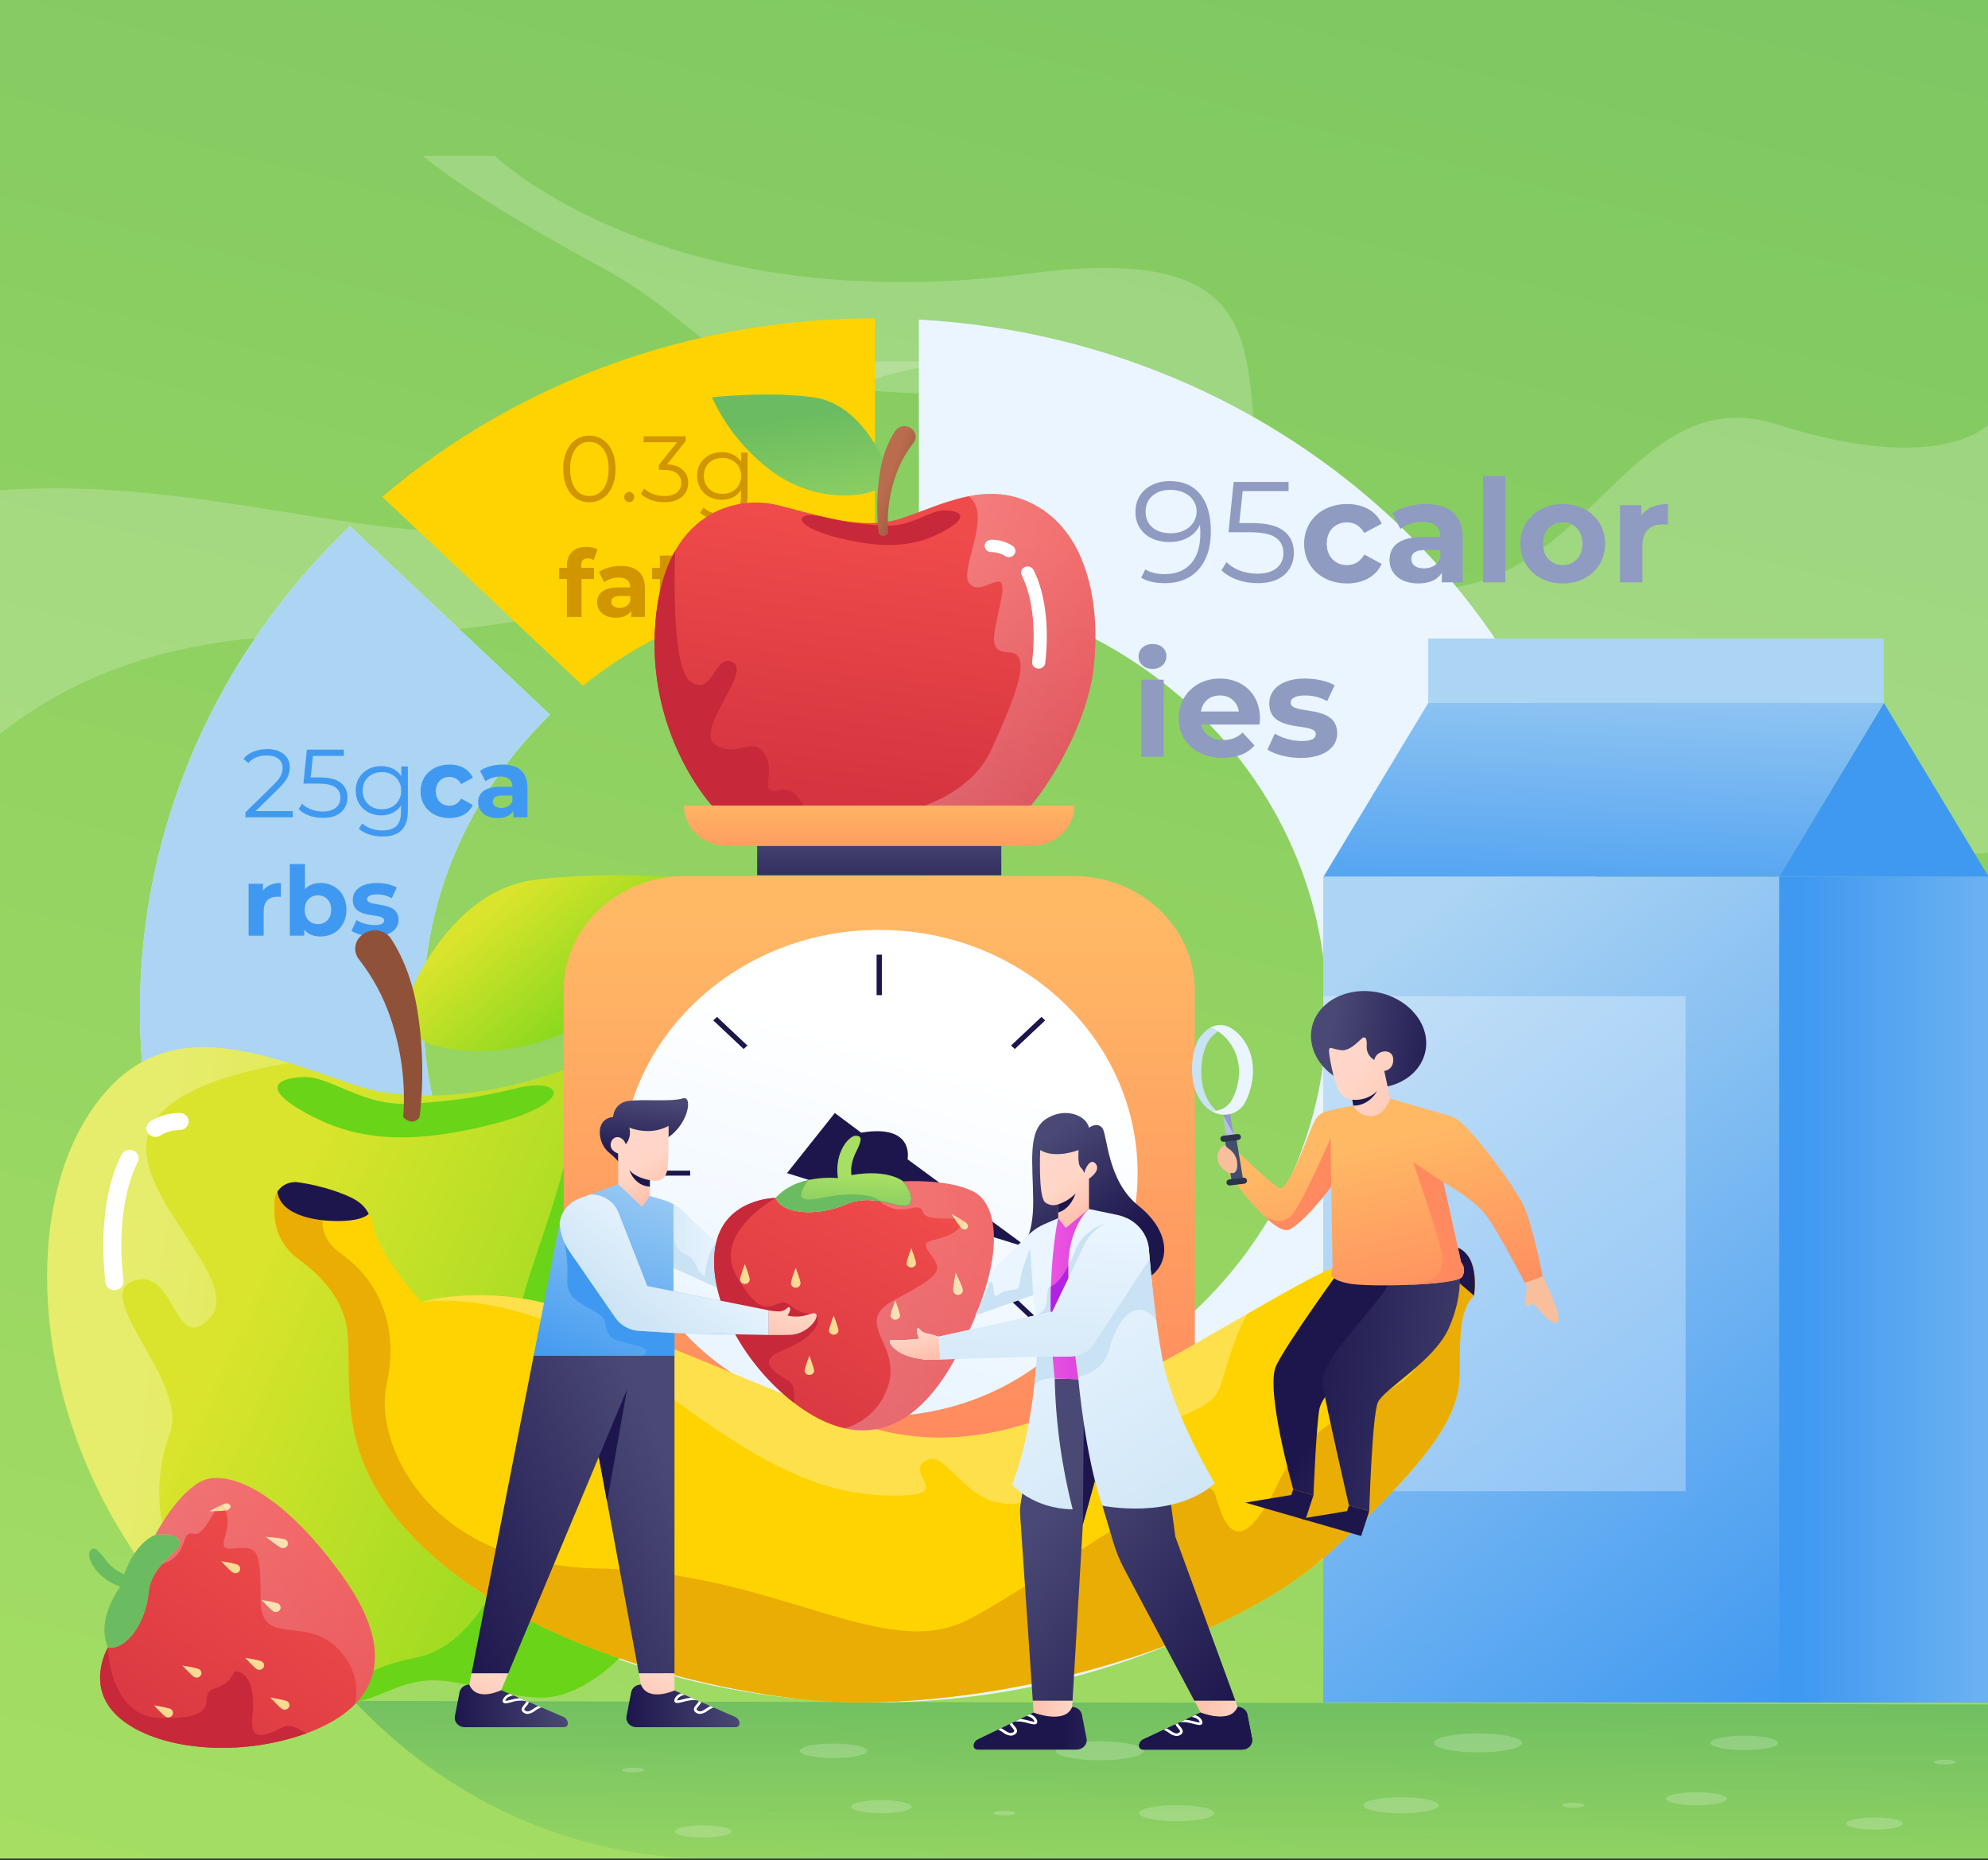 <svg width="638" height="597" viewBox="0 0 638 597" fill="none" xmlns="http://www.w3.org/2000/svg">
<rect x="0" y="0" width="638" height="597" fill="#333333" stroke="none"/>
<g clip-path="url(#clip0_1_274)">
<path d="M638.184 0H-709.849L-367.721 496.242C-326.114 556.593 -221.77 596.445 -105.366 596.445H638.184V0Z" fill="url(#paint0_linear_1_274)"/>
<path d="M638.184 596.445V547.009L113.599 545.864C142.461 576.689 182.723 596.445 228.079 596.445H638.184Z" fill="url(#paint1_linear_1_274)"/>
<path opacity="0.2" d="M352.939 564.909C360.764 564.909 367.108 563.55 367.108 561.873C367.108 560.196 360.764 558.837 352.939 558.837C345.113 558.837 338.77 560.196 338.77 561.873C338.77 563.55 345.113 564.909 352.939 564.909Z" fill="white"/>
<path opacity="0.2" d="M282.844 581.885C288.232 581.885 292.6 580.949 292.6 579.794C292.6 578.639 288.232 577.703 282.844 577.703C277.455 577.703 273.087 578.639 273.087 579.794C273.087 580.949 277.455 581.885 282.844 581.885Z" fill="white"/>
<path opacity="0.2" d="M203.159 568.793C205.127 568.793 206.722 568.451 206.722 568.03C206.722 567.608 205.127 567.266 203.159 567.266C201.191 567.266 199.596 567.608 199.596 568.03C199.596 568.451 201.191 568.793 203.159 568.793Z" fill="white"/>
<path opacity="0.2" d="M322.338 582.648C324.306 582.648 325.901 582.306 325.901 581.885C325.901 581.463 324.306 581.121 322.338 581.121C320.37 581.121 318.775 581.463 318.775 581.885C318.775 582.306 320.37 582.648 322.338 582.648Z" fill="white"/>
<path opacity="0.2" d="M377.643 584.473C384.313 584.473 389.72 583.314 389.72 581.885C389.72 580.455 384.313 579.297 377.643 579.297C370.972 579.297 365.565 580.455 365.565 581.885C365.565 583.314 370.972 584.473 377.643 584.473Z" fill="white"/>
<path opacity="0.2" d="M225.667 589.704C230.681 589.704 234.745 588.833 234.745 587.758C234.745 586.684 230.681 585.812 225.667 585.812C220.653 585.812 216.589 586.684 216.589 587.758C216.589 588.833 220.653 589.704 225.667 589.704Z" fill="white"/>
<path opacity="0.2" d="M267.491 564.198C273.481 564.198 278.337 563.158 278.337 561.874C278.337 560.59 273.481 559.549 267.491 559.549C261.501 559.549 256.644 560.59 256.644 561.874C256.644 563.158 261.501 564.198 267.491 564.198Z" fill="white"/>
<path opacity="0.2" d="M474.34 562.366C482.165 562.366 488.509 561.006 488.509 559.33C488.509 557.653 482.165 556.294 474.34 556.294C466.514 556.294 460.17 557.653 460.17 559.33C460.17 561.006 466.514 562.366 474.34 562.366Z" fill="white"/>
<path opacity="0.2" d="M544.433 579.342C549.822 579.342 554.19 578.406 554.19 577.251C554.19 576.096 549.822 575.16 544.433 575.16C539.044 575.16 534.676 576.096 534.676 577.251C534.676 578.406 539.044 579.342 544.433 579.342Z" fill="white"/>
<path opacity="0.2" d="M624.118 566.25C626.086 566.25 627.681 565.908 627.681 565.487C627.681 565.065 626.086 564.723 624.118 564.723C622.15 564.723 620.555 565.065 620.555 565.487C620.555 565.908 622.15 566.25 624.118 566.25Z" fill="white"/>
<path opacity="0.2" d="M504.938 580.105C506.906 580.105 508.502 579.763 508.502 579.341C508.502 578.92 506.906 578.578 504.938 578.578C502.971 578.578 501.375 578.92 501.375 579.341C501.375 579.763 502.971 580.105 504.938 580.105Z" fill="white"/>
<path opacity="0.2" d="M449.635 581.93C456.305 581.93 461.713 580.771 461.713 579.341C461.713 577.912 456.305 576.753 449.635 576.753C442.965 576.753 437.557 577.912 437.557 579.341C437.557 580.771 442.965 581.93 449.635 581.93Z" fill="white"/>
<path opacity="0.2" d="M601.61 587.161C606.623 587.161 610.688 586.29 610.688 585.215C610.688 584.141 606.623 583.269 601.61 583.269C596.596 583.269 592.532 584.141 592.532 585.215C592.532 586.29 596.596 587.161 601.61 587.161Z" fill="white"/>
<path opacity="0.2" d="M559.786 561.655C565.776 561.655 570.632 560.614 570.632 559.331C570.632 558.047 565.776 557.006 559.786 557.006C553.795 557.006 548.939 558.047 548.939 559.331C548.939 560.614 553.795 561.655 559.786 561.655Z" fill="white"/>
<path opacity="0.2" d="M180.255 166.22C126.552 184.128 51.671 141.694 -34.556 162.716C-90.93 176.46 -127.902 226.657 -146.747 259.77L-72.677 459C-72.677 458.993 -95.966 204.307 99.541 204.045C295.048 203.784 203.974 116 322.724 116H253.056C253.056 116 233.958 148.313 180.255 166.22Z" fill="white"/>
<path opacity="0.2" d="M135.785 50H158.791C158.791 50 213.706 103.157 330.737 87.725C447.768 72.292 365.994 162.808 436.6 185.341C507.207 207.874 517.72 119.362 570.283 136.185C622.845 153.007 638.184 136.185 638.184 136.185V273.653C638.184 273.653 600.94 280.242 582.416 235.998C563.892 191.754 509.757 252.803 436.6 235.998C363.444 219.194 412.712 126.592 316.59 126.592C220.467 126.592 236.353 109.064 192.432 85.438C148.512 61.812 135.785 50 135.785 50Z" fill="white"/>
<path d="M294.897 102.555V188.359C320.945 190.759 345.817 199.752 366.877 214.382C387.937 229.012 404.399 248.736 414.518 271.46C424.636 294.185 428.035 319.064 424.353 343.46C420.671 367.855 410.046 390.858 393.604 410.03C377.161 429.201 355.515 443.826 330.961 452.354C306.406 460.882 279.857 462.995 254.13 458.47C228.403 453.944 204.456 442.948 184.829 426.648C165.201 410.348 150.625 389.351 142.645 365.883C142.635 365.863 142.629 365.842 142.628 365.82C142.087 364.245 141.58 362.66 141.107 361.064C140.651 359.505 140.212 357.923 139.806 356.34C139.713 355.982 139.62 355.624 139.536 355.267C139.324 354.424 139.13 353.581 138.939 352.738C138.796 352.086 138.652 351.434 138.513 350.774C138.342 349.994 138.192 349.215 138.04 348.427C137.921 347.791 137.803 347.155 137.693 346.518C137.608 346.042 137.533 345.572 137.457 345.095C137.364 344.515 137.271 343.934 137.187 343.353C137.137 343.032 137.094 342.717 137.052 342.399C136.967 341.818 136.882 341.245 136.816 340.665C136.706 339.846 136.613 339.026 136.529 338.2C136.487 337.866 136.453 337.532 136.419 337.19C136.351 336.474 136.284 335.75 136.224 335.034C136.148 334.159 136.081 333.277 136.03 332.394V332.331C135.987 331.647 135.945 330.966 135.92 330.279C135.903 330.032 135.894 329.786 135.886 329.539C135.86 328.959 135.835 328.371 135.827 327.782C135.81 327.377 135.801 326.979 135.801 326.573C135.784 325.802 135.776 325.031 135.776 324.259C135.723 288.84 150.341 254.797 176.525 229.365L112.278 168.87C69.027 210.332 44.831 266.145 44.911 324.258C44.911 326.04 44.934 327.813 44.978 329.579C44.995 330.462 45.029 331.345 45.064 332.228C45.089 332.928 45.114 333.628 45.149 334.327C45.166 334.614 45.174 334.899 45.191 335.186C45.216 335.711 45.249 336.236 45.284 336.761C45.326 337.492 45.369 338.224 45.428 338.948C45.462 339.52 45.504 340.1 45.546 340.682C45.58 341.119 45.614 341.557 45.656 341.986C45.715 342.709 45.783 343.441 45.851 344.166C45.918 344.921 45.994 345.676 46.078 346.424C46.146 347.108 46.221 347.789 46.298 348.476C46.375 349.164 46.459 349.852 46.554 350.536C46.656 351.403 46.774 352.262 46.895 353.121C47.016 353.98 47.14 354.839 47.267 355.69C47.782 359.115 48.379 362.513 49.057 365.885C69.744 468.644 165.646 546.352 280.815 546.352C411.099 546.352 516.712 446.917 516.712 324.26C516.706 206.046 418.624 109.41 294.897 102.555Z" fill="#EAF5FF"/>
<path d="M141.107 361.064C140.651 359.505 140.212 357.923 139.806 356.34C139.713 355.982 139.62 355.624 139.536 355.267C139.324 354.424 139.13 353.581 138.939 352.738C138.796 352.086 138.652 351.434 138.513 350.774C138.342 349.994 138.192 349.215 138.04 348.427C137.921 347.791 137.803 347.155 137.693 346.518C137.608 346.042 137.533 345.572 137.457 345.095C137.364 344.515 137.271 343.934 137.187 343.353C137.137 343.032 137.085 342.717 137.052 342.399C136.959 341.826 136.882 341.245 136.816 340.665C136.706 339.846 136.613 339.026 136.529 338.2C136.487 337.866 136.453 337.532 136.419 337.19C136.343 336.474 136.284 335.758 136.224 335.034C136.148 334.159 136.081 333.277 136.03 332.394V332.331C135.98 331.647 135.945 330.966 135.92 330.279C135.903 330.032 135.894 329.786 135.886 329.539C135.86 328.959 135.835 328.371 135.827 327.782C135.81 327.381 135.801 326.979 135.801 326.573C135.784 325.802 135.776 325.031 135.776 324.259C135.723 288.84 150.341 254.797 176.525 229.365L112.278 168.874C69.028 210.335 44.831 266.146 44.911 324.258C44.911 326.04 44.933 327.813 44.978 329.579C44.995 330.462 45.029 331.345 45.064 332.228C45.089 332.928 45.114 333.628 45.149 334.328C45.166 334.614 45.174 334.9 45.191 335.187C45.216 335.712 45.249 336.237 45.284 336.762C45.326 337.493 45.369 338.225 45.428 338.949C45.462 339.521 45.504 340.102 45.546 340.682C45.58 341.12 45.614 341.557 45.656 341.987C45.715 342.709 45.783 343.442 45.851 344.166C45.918 344.922 45.994 345.669 46.078 346.425C46.146 347.109 46.221 347.79 46.298 348.477C46.375 349.164 46.459 349.853 46.554 350.537C46.656 351.404 46.774 352.263 46.895 353.122C47.016 353.981 47.14 354.84 47.267 355.691C47.782 359.116 48.379 362.514 49.057 365.886H142.652C142.643 365.866 142.637 365.844 142.635 365.822C142.088 364.245 141.589 362.663 141.107 361.064Z" fill="#ACD4F3"/>
<path d="M187.063 220.077C213.231 199.14 246.465 187.666 280.805 187.712V102.161C222.362 102.083 165.985 122.51 122.674 159.454L187.063 220.077Z" fill="#FED300"/>
<path d="M93.98 260.306V262.29H78.759V260.709L87.78 251.874C88.917 250.758 89.682 249.797 90.074 248.991C90.488 248.164 90.694 247.338 90.694 246.511C90.694 245.23 90.25 244.238 89.361 243.535C88.493 242.812 87.243 242.45 85.61 242.45C83.068 242.45 81.095 243.256 79.689 244.868L78.108 243.504C78.956 242.512 80.03 241.747 81.332 241.21C82.655 240.673 84.143 240.404 85.796 240.404C88.008 240.404 89.754 240.931 91.035 241.985C92.337 243.018 92.988 244.444 92.988 246.263C92.988 247.379 92.74 248.454 92.244 249.487C91.748 250.52 90.808 251.709 89.423 253.052L82.045 260.306H93.98ZM102.485 249.487C105.627 249.487 107.91 250.055 109.336 251.192C110.783 252.308 111.506 253.879 111.506 255.904C111.506 257.165 111.207 258.291 110.607 259.283C110.029 260.275 109.15 261.06 107.972 261.639C106.794 262.197 105.348 262.476 103.632 262.476C102.082 262.476 100.605 262.228 99.2 261.732C97.815 261.215 96.699 260.533 95.852 259.686L96.936 257.919C97.66 258.663 98.611 259.273 99.788 259.748C100.966 260.203 102.237 260.43 103.601 260.43C105.399 260.43 106.784 260.027 107.755 259.221C108.747 258.415 109.243 257.34 109.243 255.997C109.243 254.509 108.685 253.383 107.569 252.618C106.474 251.853 104.614 251.471 101.989 251.471H97.371L98.487 240.59H110.359V242.574H100.439L99.695 249.487H102.485ZM130.894 245.984V260.306C130.894 263.075 130.212 265.121 128.848 266.444C127.505 267.787 125.469 268.459 122.741 268.459C121.232 268.459 119.796 268.232 118.432 267.777C117.089 267.343 115.993 266.733 115.146 265.948L116.262 264.274C117.047 264.977 117.998 265.524 119.114 265.917C120.251 266.31 121.439 266.506 122.679 266.506C124.746 266.506 126.265 266.02 127.236 265.049C128.207 264.098 128.693 262.61 128.693 260.585V258.508C128.011 259.541 127.112 260.327 125.996 260.864C124.901 261.401 123.681 261.67 122.338 261.67C120.809 261.67 119.414 261.339 118.153 260.678C116.913 259.996 115.931 259.056 115.208 257.857C114.505 256.638 114.154 255.263 114.154 253.734C114.154 252.205 114.505 250.841 115.208 249.642C115.931 248.443 116.913 247.513 118.153 246.852C119.393 246.191 120.788 245.86 122.338 245.86C123.723 245.86 124.973 246.139 126.089 246.697C127.205 247.255 128.104 248.061 128.786 249.115V245.984H130.894ZM122.555 259.717C123.733 259.717 124.797 259.469 125.748 258.973C126.699 258.456 127.432 257.743 127.949 256.834C128.486 255.925 128.755 254.891 128.755 253.734C128.755 252.577 128.486 251.554 127.949 250.665C127.432 249.756 126.699 249.053 125.748 248.557C124.818 248.04 123.754 247.782 122.555 247.782C121.377 247.782 120.313 248.03 119.362 248.526C118.432 249.022 117.698 249.725 117.161 250.634C116.644 251.543 116.386 252.577 116.386 253.734C116.386 254.891 116.644 255.925 117.161 256.834C117.698 257.743 118.432 258.456 119.362 258.973C120.313 259.469 121.377 259.717 122.555 259.717ZM144.272 262.538C147.775 262.538 150.534 260.988 151.743 258.322L147.992 256.276C147.093 257.888 145.76 258.57 144.241 258.57C141.792 258.57 139.87 256.865 139.87 253.951C139.87 251.037 141.792 249.332 144.241 249.332C145.76 249.332 147.093 250.045 147.992 251.626L151.743 249.611C150.534 246.883 147.775 245.364 144.272 245.364C138.847 245.364 134.972 248.929 134.972 253.951C134.972 258.973 138.847 262.538 144.272 262.538ZM161.254 245.364C158.588 245.364 155.891 246.077 154.062 247.379L155.798 250.758C157.007 249.797 158.836 249.208 160.603 249.208C163.207 249.208 164.447 250.417 164.447 252.494H160.603C155.519 252.494 153.442 254.54 153.442 257.485C153.442 260.368 155.767 262.538 159.673 262.538C162.122 262.538 163.858 261.732 164.757 260.213V262.29H169.283V252.773C169.283 247.72 166.338 245.364 161.254 245.364ZM160.882 259.283C159.177 259.283 158.154 258.477 158.154 257.268C158.154 256.152 158.867 255.315 161.13 255.315H164.447V257.02C163.889 258.539 162.494 259.283 160.882 259.283ZM84.401 285.813V283.612H79.782V300.29H84.618V292.416C84.618 289.223 86.385 287.766 89.051 287.766C89.423 287.766 89.733 287.797 90.136 287.828V283.364C87.563 283.364 85.579 284.201 84.401 285.813ZM102.87 283.364C100.793 283.364 99.088 284.015 97.848 285.379V277.288H93.012V300.29H97.631V298.368C98.84 299.825 100.638 300.538 102.87 300.538C107.551 300.538 111.178 297.19 111.178 291.951C111.178 286.712 107.551 283.364 102.87 283.364ZM102.033 296.57C99.615 296.57 97.786 294.834 97.786 291.951C97.786 289.068 99.615 287.332 102.033 287.332C104.451 287.332 106.28 289.068 106.28 291.951C106.28 294.834 104.451 296.57 102.033 296.57ZM120.026 300.538C125.017 300.538 127.9 298.337 127.9 295.237C127.9 288.665 117.825 291.424 117.825 288.572C117.825 287.704 118.755 287.022 120.925 287.022C122.444 287.022 124.087 287.332 125.73 288.262L127.342 284.821C125.761 283.891 123.219 283.364 120.925 283.364C116.058 283.364 113.206 285.596 113.206 288.758C113.206 295.423 123.281 292.633 123.281 295.361C123.281 296.291 122.444 296.88 120.212 296.88C118.166 296.88 115.903 296.229 114.415 295.268L112.803 298.74C114.353 299.763 117.205 300.538 120.026 300.538Z" fill="#4099F1"/>
<path d="M189.139 161.176C187.519 161.176 186.069 160.746 184.789 159.886C183.529 159.026 182.539 157.796 181.819 156.196C181.119 154.576 180.769 152.676 180.769 150.496C180.769 148.316 181.119 146.426 181.819 144.826C182.539 143.206 183.529 141.966 184.789 141.106C186.069 140.246 187.519 139.816 189.139 139.816C190.759 139.816 192.199 140.246 193.459 141.106C194.739 141.966 195.739 143.206 196.459 144.826C197.179 146.426 197.539 148.316 197.539 150.496C197.539 152.676 197.179 154.576 196.459 156.196C195.739 157.796 194.739 159.026 193.459 159.886C192.199 160.746 190.759 161.176 189.139 161.176ZM189.139 159.196C190.359 159.196 191.429 158.856 192.349 158.176C193.289 157.496 194.019 156.506 194.539 155.206C195.059 153.906 195.319 152.336 195.319 150.496C195.319 148.656 195.059 147.086 194.539 145.786C194.019 144.486 193.289 143.496 192.349 142.816C191.429 142.136 190.359 141.796 189.139 141.796C187.919 141.796 186.839 142.136 185.899 142.816C184.979 143.496 184.259 144.486 183.739 145.786C183.219 147.086 182.959 148.656 182.959 150.496C182.959 152.336 183.219 153.906 183.739 155.206C184.259 156.506 184.979 157.496 185.899 158.176C186.839 158.856 187.919 159.196 189.139 159.196ZM201.93 161.146C201.49 161.146 201.11 160.986 200.79 160.666C200.49 160.346 200.34 159.956 200.34 159.496C200.34 159.036 200.49 158.656 200.79 158.356C201.11 158.036 201.49 157.876 201.93 157.876C202.37 157.876 202.75 158.036 203.07 158.356C203.39 158.656 203.55 159.036 203.55 159.496C203.55 159.956 203.39 160.346 203.07 160.666C202.75 160.986 202.37 161.146 201.93 161.146ZM214.1 148.996C216.3 149.116 217.97 149.716 219.11 150.796C220.27 151.856 220.85 153.246 220.85 154.966C220.85 156.166 220.56 157.236 219.98 158.176C219.4 159.096 218.54 159.826 217.4 160.366C216.26 160.906 214.87 161.176 213.23 161.176C211.71 161.176 210.27 160.936 208.91 160.456C207.57 159.956 206.49 159.296 205.67 158.476L206.72 156.766C207.42 157.486 208.35 158.076 209.51 158.536C210.67 158.976 211.91 159.196 213.23 159.196C214.95 159.196 216.28 158.826 217.22 158.086C218.16 157.326 218.63 156.286 218.63 154.966C218.63 153.666 218.16 152.646 217.22 151.906C216.28 151.166 214.86 150.796 212.96 150.796H211.46V149.206L217.28 141.916H206.54V139.996H220.04V141.526L214.1 148.996ZM239.914 145.216V159.076C239.914 161.756 239.254 163.736 237.934 165.016C236.634 166.316 234.664 166.966 232.024 166.966C230.564 166.966 229.174 166.746 227.854 166.306C226.554 165.886 225.494 165.296 224.674 164.536L225.754 162.916C226.514 163.596 227.434 164.126 228.514 164.506C229.614 164.886 230.764 165.076 231.964 165.076C233.964 165.076 235.434 164.606 236.374 163.666C237.314 162.746 237.784 161.306 237.784 159.346V157.336C237.124 158.336 236.254 159.096 235.174 159.616C234.114 160.136 232.934 160.396 231.634 160.396C230.154 160.396 228.804 160.076 227.584 159.436C226.384 158.776 225.434 157.866 224.734 156.706C224.054 155.526 223.714 154.196 223.714 152.716C223.714 151.236 224.054 149.916 224.734 148.756C225.434 147.596 226.384 146.696 227.584 146.056C228.784 145.416 230.134 145.096 231.634 145.096C232.974 145.096 234.184 145.366 235.264 145.906C236.344 146.446 237.214 147.226 237.874 148.246V145.216H239.914ZM231.844 158.506C232.984 158.506 234.014 158.266 234.934 157.786C235.854 157.286 236.564 156.596 237.064 155.716C237.584 154.836 237.844 153.836 237.844 152.716C237.844 151.596 237.584 150.606 237.064 149.746C236.564 148.866 235.854 148.186 234.934 147.706C234.034 147.206 233.004 146.956 231.844 146.956C230.704 146.956 229.674 147.196 228.754 147.676C227.854 148.156 227.144 148.836 226.624 149.716C226.124 150.596 225.874 151.596 225.874 152.716C225.874 153.836 226.124 154.836 226.624 155.716C227.144 156.596 227.854 157.286 228.754 157.786C229.674 158.266 230.704 158.506 231.844 158.506ZM186.499 181.526C186.499 179.936 187.249 179.186 188.629 179.186C189.349 179.186 190.009 179.396 190.519 179.756L191.749 176.366C190.879 175.766 189.499 175.496 188.179 175.496C184.159 175.496 181.939 177.866 181.939 181.496V182.216H179.449V185.816H181.939V197.996H186.619V185.816H190.639V182.216H186.499V181.526ZM199.187 181.616C196.607 181.616 193.997 182.306 192.227 183.566L193.907 186.836C195.077 185.906 196.847 185.336 198.557 185.336C201.077 185.336 202.277 186.506 202.277 188.516H198.557C193.637 188.516 191.627 190.496 191.627 193.346C191.627 196.136 193.877 198.236 197.657 198.236C200.027 198.236 201.707 197.456 202.577 195.986V197.996H206.957V188.786C206.957 183.896 204.107 181.616 199.187 181.616ZM198.827 195.086C197.177 195.086 196.187 194.306 196.187 193.136C196.187 192.056 196.877 191.246 199.067 191.246H202.277V192.896C201.737 194.366 200.387 195.086 198.827 195.086ZM220.343 193.916C219.833 194.306 219.143 194.516 218.453 194.516C217.193 194.516 216.443 193.766 216.443 192.386V185.816H220.463V182.216H216.443V178.286H211.763V182.216H209.273V185.816H211.763V192.446C211.763 196.286 213.983 198.236 217.793 198.236C219.233 198.236 220.643 197.906 221.603 197.216L220.343 193.916Z" fill="#D19500"/>
<path d="M375.385 154.394C379.648 154.394 382.914 155.805 385.183 158.626C387.452 161.417 388.587 165.373 388.587 170.494C388.587 174.082 387.974 177.118 386.747 179.602C385.52 182.086 383.803 183.972 381.595 185.26C379.387 186.517 376.811 187.146 373.867 187.146C370.678 187.146 368.132 186.563 366.231 185.398L367.565 182.73C369.098 183.742 371.184 184.248 373.821 184.248C377.378 184.248 380.169 183.129 382.193 180.89C384.217 178.621 385.229 175.339 385.229 171.046C385.229 170.249 385.183 169.375 385.091 168.424C384.294 170.172 383.021 171.537 381.273 172.518C379.525 173.469 377.516 173.944 375.247 173.944C373.131 173.944 371.245 173.545 369.589 172.748C367.964 171.951 366.691 170.831 365.771 169.39C364.851 167.918 364.391 166.216 364.391 164.284C364.391 162.321 364.866 160.589 365.817 159.086C366.768 157.583 368.071 156.433 369.727 155.636C371.414 154.808 373.3 154.394 375.385 154.394ZM375.753 171.138C377.378 171.138 378.804 170.831 380.031 170.218C381.288 169.605 382.27 168.761 382.975 167.688C383.68 166.615 384.033 165.419 384.033 164.1C384.033 162.873 383.696 161.739 383.021 160.696C382.377 159.653 381.411 158.81 380.123 158.166C378.835 157.522 377.302 157.2 375.523 157.2C373.192 157.2 371.291 157.844 369.819 159.132C368.378 160.389 367.657 162.076 367.657 164.192C367.657 166.308 368.378 167.995 369.819 169.252C371.291 170.509 373.269 171.138 375.753 171.138ZM401.852 167.872C406.514 167.872 409.902 168.715 412.018 170.402C414.165 172.058 415.238 174.389 415.238 177.394C415.238 179.265 414.794 180.936 413.904 182.408C413.046 183.88 411.742 185.045 409.994 185.904C408.246 186.732 406.1 187.146 403.554 187.146C401.254 187.146 399.062 186.778 396.976 186.042C394.922 185.275 393.266 184.263 392.008 183.006L393.618 180.384C394.692 181.488 396.102 182.393 397.85 183.098C399.598 183.773 401.484 184.11 403.508 184.11C406.176 184.11 408.231 183.512 409.672 182.316C411.144 181.12 411.88 179.525 411.88 177.532C411.88 175.324 411.052 173.653 409.396 172.518C407.771 171.383 405.011 170.816 401.116 170.816H394.262L395.918 154.67H413.536V157.614H398.816L397.712 167.872H401.852ZM432.323 187.238C437.521 187.238 441.615 184.938 443.409 180.982L437.843 177.946C436.509 180.338 434.531 181.35 432.277 181.35C428.643 181.35 425.791 178.82 425.791 174.496C425.791 170.172 428.643 167.642 432.277 167.642C434.531 167.642 436.509 168.7 437.843 171.046L443.409 168.056C441.615 164.008 437.521 161.754 432.323 161.754C424.273 161.754 418.523 167.044 418.523 174.496C418.523 181.948 424.273 187.238 432.323 187.238ZM457.523 161.754C453.567 161.754 449.565 162.812 446.851 164.744L449.427 169.758C451.221 168.332 453.935 167.458 456.557 167.458C460.421 167.458 462.261 169.252 462.261 172.334H456.557C449.013 172.334 445.931 175.37 445.931 179.74C445.931 184.018 449.381 187.238 455.177 187.238C458.811 187.238 461.387 186.042 462.721 183.788V186.87H469.437V172.748C469.437 165.25 465.067 161.754 457.523 161.754ZM456.971 182.408C454.441 182.408 452.923 181.212 452.923 179.418C452.923 177.762 453.981 176.52 457.339 176.52H462.261V179.05C461.433 181.304 459.363 182.408 456.971 182.408ZM475.931 186.87H483.107V152.738H475.931V186.87ZM501.543 187.238C509.409 187.238 515.113 181.948 515.113 174.496C515.113 167.044 509.409 161.754 501.543 161.754C493.677 161.754 487.927 167.044 487.927 174.496C487.927 181.948 493.677 187.238 501.543 187.238ZM501.543 181.35C497.955 181.35 495.195 178.774 495.195 174.496C495.195 170.218 497.955 167.642 501.543 167.642C505.131 167.642 507.845 170.218 507.845 174.496C507.845 178.774 505.131 181.35 501.543 181.35ZM526.764 165.388V162.122H519.91V186.87H527.086V175.186C527.086 170.448 529.708 168.286 533.664 168.286C534.216 168.286 534.676 168.332 535.274 168.378V161.754C531.456 161.754 528.512 162.996 526.764 165.388ZM369.865 214.672C372.533 214.672 374.327 212.924 374.327 210.532C374.327 208.324 372.533 206.668 369.865 206.668C367.197 206.668 365.403 208.416 365.403 210.67C365.403 212.924 367.197 214.672 369.865 214.672ZM366.277 242.87H373.453V218.122H366.277V242.87ZM404.355 230.588C404.355 222.63 398.743 217.754 391.475 217.754C383.931 217.754 378.273 223.09 378.273 230.496C378.273 237.856 383.839 243.238 392.395 243.238C396.857 243.238 400.307 241.858 402.607 239.236L398.789 235.096C397.087 236.706 395.201 237.488 392.579 237.488C388.807 237.488 386.185 235.602 385.495 232.52H404.217C404.263 231.922 404.355 231.14 404.355 230.588ZM391.521 223.182C394.741 223.182 397.087 225.206 397.593 228.334H385.403C385.909 225.16 388.255 223.182 391.521 223.182ZM417.459 243.238C424.865 243.238 429.143 239.972 429.143 235.372C429.143 225.62 414.193 229.714 414.193 225.482C414.193 224.194 415.573 223.182 418.793 223.182C421.047 223.182 423.485 223.642 425.923 225.022L428.315 219.916C425.969 218.536 422.197 217.754 418.793 217.754C411.571 217.754 407.339 221.066 407.339 225.758C407.339 235.648 422.289 231.508 422.289 235.556C422.289 236.936 421.047 237.81 417.735 237.81C414.699 237.81 411.341 236.844 409.133 235.418L406.741 240.57C409.041 242.088 413.273 243.238 417.459 243.238Z" fill="#8F9BC1"/>
<path d="M186.258 341.229C186.258 341.229 145.712 359.123 113.187 347.989C80.662 336.855 50.819 324.528 29.208 356.538C7.597 388.549 10.838 446.153 38.992 491.843C67.146 537.533 77.938 545.954 98.402 547.278C118.866 548.602 123.352 541.156 135.151 539.508C146.95 537.86 160.626 544.743 173.758 544.783C186.889 544.823 198.83 532.019 198.83 532.019L186.258 341.229Z" fill="url(#paint2_linear_1_274)"/>
<path d="M183.889 347.989C186.819 380.554 156.652 424.935 167.543 442.366C178.434 459.797 164.298 526.218 133.37 532.016C117.302 535.029 109.93 541.655 106.544 547.331C120.357 546.511 125.111 540.909 135.153 539.507C146.949 537.859 160.628 544.742 173.759 544.782C186.891 544.822 198.832 532.018 198.832 532.018L186.324 342.241C184.474 342.36 183.548 344.19 183.889 347.989Z" fill="#6AD419"/>
<path opacity="0.3" d="M73.98 502.916C48.71 508.726 48.145 476.425 54.482 460.13C60.819 443.834 29.14 415.991 42.747 411.089C56.353 406.188 55.749 435.078 67.172 423.148C78.595 411.219 43.078 384.974 47.305 365.008C50.631 349.301 80.348 343.102 92.877 341.173C68.36 333.627 46.237 331.336 29.215 356.543C7.6 388.549 10.838 446.153 38.992 491.843C67.146 537.533 77.937 545.954 98.402 547.278C101.149 547.467 103.907 547.483 106.656 547.325C106.839 527.12 92.007 498.772 73.98 502.916Z" fill="url(#paint3_linear_1_274)"/>
<path d="M132.39 317.025C132.39 317.025 145.094 285.89 171.214 282.427C197.334 278.964 227.868 282.427 227.868 282.427C227.868 282.427 217.934 307.017 193.655 324.33C169.376 341.643 142.431 338.138 135.118 333.66C127.804 329.182 132.39 317.025 132.39 317.025Z" fill="url(#paint4_linear_1_274)"/>
<path d="M132.465 354.12C143.417 353.63 154.284 352.063 164.89 349.446C181.505 345.208 184.948 354.12 156.99 361.047C129.031 367.974 112.908 365.202 98.559 357.409C84.211 349.616 88.072 346.154 97.088 345.634C106.104 345.114 116.746 355.57 132.465 354.12Z" fill="#6AD419"/>
<path d="M129.4 358.506C129.4 358.506 132.343 361.739 134.673 358.506C136.069 346.589 135.739 334.55 133.692 322.717C131.791 312.494 128.276 305.488 125.515 301.271C125.067 300.593 124.475 300.01 123.776 299.559C123.077 299.108 122.285 298.799 121.453 298.651C120.62 298.503 119.763 298.519 118.937 298.699C118.112 298.879 117.335 299.218 116.655 299.695L116.464 299.829C115.815 300.282 115.268 300.852 114.855 301.506C114.441 302.159 114.17 302.884 114.056 303.637C113.943 304.39 113.989 305.157 114.192 305.893C114.396 306.63 114.752 307.321 115.242 307.926C119.723 313.689 123.16 320.111 125.414 326.93C128.856 337.123 130.209 347.838 129.4 358.506Z" fill="url(#paint5_linear_1_274)"/>
<path d="M36.721 414.041C36.827 414.041 36.932 414.036 37.037 414.025C37.416 413.987 37.783 413.879 38.118 413.707C38.453 413.535 38.748 413.302 38.987 413.023C39.227 412.743 39.405 412.422 39.512 412.077C39.619 411.733 39.652 411.372 39.611 411.015C37.885 395.982 39.56 382.096 44.206 372.916C44.537 372.262 44.579 371.511 44.322 370.828C44.064 370.144 43.529 369.585 42.834 369.274C42.14 368.962 41.342 368.923 40.616 369.165C39.89 369.407 39.297 369.911 38.966 370.565C33.869 380.634 32.001 395.591 33.84 411.602C33.915 412.271 34.252 412.891 34.784 413.341C35.316 413.792 36.006 414.041 36.721 414.041V414.041Z" fill="white"/>
<path d="M49.888 364.866C50.436 364.866 50.973 364.72 51.436 364.443C53.26 363.258 55.428 362.631 57.645 362.645C58.414 362.645 59.153 362.357 59.697 361.845C60.241 361.332 60.547 360.637 60.547 359.912C60.547 359.188 60.241 358.493 59.697 357.98C59.153 357.468 58.414 357.18 57.645 357.18C54.331 357.164 51.088 358.085 48.335 359.822C47.803 360.138 47.395 360.609 47.171 361.163C46.948 361.717 46.922 362.324 47.097 362.894C47.272 363.463 47.639 363.963 48.143 364.319C48.646 364.675 49.259 364.867 49.888 364.866V364.866Z" fill="white"/>
<path d="M283.303 147.357C283.303 147.357 276.01 129.484 261.016 127.496C246.022 125.507 228.494 127.496 228.494 127.496C232.778 136.948 239.534 145.224 248.134 151.553C262.072 161.494 277.539 159.48 281.738 156.908C285.936 154.336 283.303 147.357 283.303 147.357Z" fill="url(#paint6_linear_1_274)"/>
<path d="M228.497 258.52C228.497 258.52 207.378 235.854 210.335 199.669C213.292 163.483 236.938 159.307 248.556 161.892C260.174 164.477 275.798 170.642 288.891 166.468C301.985 162.293 317.19 153.147 333.239 162.69C349.289 172.233 353.231 194.766 350.974 214.387C348.717 234.008 333.516 258.526 324.224 264.988L228.497 258.52Z" fill="url(#paint7_linear_1_274)"/>
<path opacity="0.3" d="M333.239 162.687C325.549 158.111 318.053 157.836 310.889 159.243C318.782 165.333 307.746 182.706 310.995 187.076C314.937 192.374 323.667 180.183 321.341 192.112C319.016 204.041 316.626 209.078 323.766 209.344C330.906 209.61 327.326 220.478 318.122 240.625C311.249 255.666 292.465 260.659 283.383 262.225L324.225 264.981C333.519 258.52 348.721 233.995 350.975 214.381C353.229 194.766 349.289 172.23 333.239 162.687Z" fill="url(#paint8_linear_1_274)"/>
<path d="M333.346 214.574C333.269 214.574 333.193 214.57 333.116 214.562C332.84 214.535 332.573 214.456 332.329 214.331C332.085 214.206 331.87 214.037 331.696 213.834C331.522 213.63 331.392 213.396 331.314 213.146C331.236 212.895 331.211 212.632 331.241 212.372C332.496 201.435 331.278 191.333 327.897 184.654C327.773 184.418 327.699 184.16 327.681 183.897C327.663 183.634 327.7 183.369 327.792 183.12C327.883 182.87 328.026 182.641 328.213 182.444C328.4 182.247 328.626 182.087 328.879 181.973C329.132 181.86 329.407 181.795 329.687 181.782C329.967 181.769 330.247 181.809 330.51 181.899C330.774 181.99 331.015 182.128 331.221 182.307C331.427 182.486 331.593 182.702 331.71 182.942C335.418 190.268 336.777 201.15 335.439 212.799C335.383 213.286 335.139 213.736 334.753 214.063C334.367 214.391 333.866 214.573 333.346 214.574V214.574Z" fill="white"/>
<path d="M259.727 260.628C256.806 257.759 255.504 252.458 250.177 253.615C242.856 255.205 249.332 248.048 245.39 241.951C241.449 235.854 236.662 243.541 229.621 239.035C222.581 234.528 241.166 215.972 235.253 212.586C229.34 209.2 228.773 224.189 221.457 218.622C216.327 214.722 216.243 190.779 216.652 176.798C213.46 182.405 211.136 189.859 210.335 199.67C207.379 235.856 228.496 258.522 228.496 258.522L259.727 260.628Z" fill="#C7283A"/>
<path d="M323.766 178.797C323.368 178.797 322.977 178.691 322.64 178.49C321.312 177.627 319.734 177.171 318.121 177.181C317.561 177.181 317.024 176.972 316.628 176.599C316.232 176.226 316.009 175.72 316.009 175.193C316.009 174.665 316.232 174.16 316.628 173.787C317.024 173.414 317.561 173.204 318.121 173.204C320.532 173.195 322.891 173.866 324.893 175.131C325.28 175.361 325.577 175.704 325.739 176.107C325.902 176.51 325.921 176.951 325.793 177.365C325.666 177.779 325.399 178.143 325.033 178.402C324.666 178.661 324.221 178.801 323.763 178.8L323.766 178.797Z" fill="white"/>
<path d="M283.26 168.652C276.973 168.37 270.735 167.471 264.646 165.968C255.109 163.534 253.136 168.652 269.182 172.631C285.228 176.61 294.488 175.017 302.724 170.544C310.96 166.071 308.743 164.083 303.569 163.784C298.395 163.485 292.284 169.484 283.26 168.652Z" fill="#C7283A"/>
<path d="M285.02 171.171C285.02 171.171 283.331 173.026 281.993 171.171C281.192 164.33 281.381 157.418 282.556 150.625C283.28 146.279 284.873 142.102 287.25 138.314C287.507 137.925 287.847 137.591 288.248 137.332C288.65 137.073 289.104 136.896 289.582 136.811C290.06 136.726 290.551 136.735 291.025 136.838C291.499 136.942 291.945 137.136 292.335 137.41L292.445 137.491C292.818 137.751 293.132 138.078 293.369 138.453C293.606 138.829 293.762 139.245 293.827 139.677C293.893 140.109 293.866 140.55 293.749 140.972C293.633 141.395 293.428 141.792 293.147 142.139C290.575 145.448 288.602 149.134 287.307 153.049C285.332 158.898 284.556 165.048 285.02 171.171V171.171Z" fill="url(#paint9_linear_1_274)"/>
<path d="M344.437 281.134H219.898C198.355 281.134 180.89 297.577 180.89 317.859V435.111C180.89 455.394 198.355 471.836 219.898 471.836H344.437C365.981 471.836 383.445 455.394 383.445 435.111V317.859C383.445 297.577 365.981 281.134 344.437 281.134Z" fill="url(#paint10_linear_1_274)"/>
<path d="M282.168 454.554C327.963 454.554 365.088 419.601 365.088 376.485C365.088 333.369 327.963 298.417 282.168 298.417C236.372 298.417 199.247 333.369 199.247 376.485C199.247 419.601 236.372 454.554 282.168 454.554Z" fill="url(#paint11_linear_1_274)"/>
<path d="M283.012 306.37H281.323V319.359H283.012V306.37Z" fill="#1D164D"/>
<path d="M230.104 326.344L228.91 327.468L238.666 336.654L239.86 335.529L230.104 326.344Z" fill="#1D164D"/>
<path d="M221.492 375.69H207.694V377.28H221.492V375.69Z" fill="#1D164D"/>
<path d="M238.665 416.317L228.91 425.502L230.104 426.627L239.86 417.442L238.665 416.317Z" fill="#1D164D"/>
<path d="M283.012 433.611H281.323V446.6H283.012V433.611Z" fill="#1D164D"/>
<path d="M325.669 416.317L324.475 417.442L334.231 426.626L335.425 425.502L325.669 416.317Z" fill="#1D164D"/>
<path d="M356.641 375.69H342.844V377.28H356.641V375.69Z" fill="#1D164D"/>
<path d="M334.231 326.343L324.475 335.529L325.669 336.653L335.426 327.468L334.231 326.343Z" fill="#1D164D"/>
<path d="M276.362 363.498L267.915 357.187L252.567 376.484L329.949 400.464L291.258 372.047C291.258 372.047 293.679 360.581 276.362 363.498Z" fill="#1D164D"/>
<path d="M321.341 271.443H242.994V280.887H321.341V271.443Z" fill="url(#paint12_linear_1_274)"/>
<path d="M219.481 258.519H344.854C344.854 261.947 343.408 265.234 340.833 267.658C338.259 270.082 334.767 271.443 331.127 271.443H233.209C229.568 271.443 226.076 270.082 223.502 267.658C220.927 265.234 219.481 261.947 219.481 258.519V258.519Z" fill="url(#paint13_linear_1_274)"/>
<path d="M638.184 281.333H424.663V546.348H638.184V281.333Z" fill="url(#paint14_linear_1_274)"/>
<path d="M638.184 281.333H570.97V546.348H638.184V281.333Z" fill="url(#paint15_linear_1_274)"/>
<path d="M604.577 281.333H570.97L587.774 253.46L604.578 225.587L621.382 253.46L638.186 281.333H604.577Z" fill="#4099F1"/>
<path d="M458.36 225.588H604.577L570.97 281.333H424.753L458.36 225.588Z" fill="url(#paint16_linear_1_274)"/>
<path d="M604.577 204.916H458.36V225.588H604.577V204.916Z" fill="#ACD4F3"/>
<path opacity="0.3" d="M540.964 319.73H424.663V478.547H540.964V319.73Z" fill="white"/>
<path d="M135.153 417.896C135.153 417.896 121.919 402.918 120.09 394.7C118.26 386.483 115.021 384.892 107.137 382.108C103.454 380.892 99.66 380.001 95.803 379.444C94.856 379.299 93.887 379.35 92.963 379.593C92.039 379.836 91.182 380.266 90.452 380.852C89.722 381.438 89.136 382.166 88.735 382.987C88.334 383.807 88.127 384.7 88.129 385.603V389.384C88.142 392.283 88.866 395.14 90.246 397.732C91.626 400.324 93.623 402.58 96.082 404.325C102.637 409.028 110.965 417.214 111.642 428.753C112.768 447.985 108.161 469.533 135.152 495.834C162.144 522.136 210.227 540.127 258.217 545.418C306.208 550.709 388.591 533.216 427.226 497.822C465.86 462.428 468.584 450.635 468.494 438.971C468.403 427.306 468.821 419.884 473.045 415.775C473.045 415.775 475.177 403.365 467.774 400.362C464.724 399.088 461.423 398.434 458.086 398.441C454.749 398.448 451.451 399.117 448.407 400.403C443.48 402.524 439.996 404.38 431.337 405.771C422.678 407.162 387.025 430.496 359.994 444.012C332.962 457.528 305.036 468.666 271.132 455.411C237.227 442.156 189.923 420.491 169.368 417.009C148.814 413.527 135.153 417.896 135.153 417.896Z" fill="#FED300"/>
<path opacity="0.3" d="M206.656 441.848C245.111 471.578 264.105 479.564 285.79 479.946C307.474 480.327 290.158 473.32 296.916 468.867C303.673 464.415 309.164 482.916 324.371 482.612C339.578 482.309 321.313 471.658 329.493 465.931C337.672 460.204 387.132 459.645 391.651 444.933C393.873 437.708 396.136 429.004 400.312 421.627C387.449 429.045 372.759 437.618 359.991 444.005C332.962 457.525 305.034 468.659 271.129 455.404C237.225 442.149 189.921 420.484 169.366 417.002C148.811 413.519 135.154 417.893 135.154 417.893C135.154 417.893 168.205 412.119 206.656 441.848Z" fill="white"/>
<path d="M468.49 438.967C468.396 427.303 468.818 419.88 473.042 415.772C473.042 415.772 474.364 408.037 471.279 403.301C469.94 410.847 464.453 416.17 459.347 417.002C454.242 417.833 461.356 424.653 455.443 437.171C449.53 449.689 422.061 451.351 410.588 475.153C399.115 498.955 393.779 493.313 390.087 479.941C386.395 466.57 337.464 506.037 310.625 519.838C283.785 533.639 249.05 504.445 192.479 503.382C135.909 502.319 120.09 462.026 124.031 444.53C127.972 427.034 122.623 411.659 109.389 402.285C99.832 395.516 104.077 386.567 107.172 382.115L107.133 382.1C103.45 380.885 99.656 379.993 95.799 379.437C94.852 379.292 93.883 379.343 92.959 379.586C92.035 379.829 91.178 380.259 90.448 380.845C89.718 381.43 89.132 382.159 88.731 382.979C88.33 383.8 88.123 384.692 88.125 385.596V389.377C88.138 392.276 88.862 395.133 90.242 397.725C91.621 400.316 93.618 402.573 96.077 404.318C102.633 409.021 110.961 417.206 111.637 428.746C112.764 447.977 108.157 469.526 135.148 495.827C162.14 522.129 210.223 540.12 258.213 545.411C306.204 550.702 388.587 533.209 427.221 497.815C465.856 462.421 468.585 450.635 468.49 438.967Z" fill="#EAAD03"/>
<path d="M118.342 389.549C116.285 385.591 112.995 384.176 107.136 382.108C103.454 380.892 99.659 380.001 95.802 379.444C94.485 379.24 93.133 379.418 91.925 379.955C90.718 380.491 89.713 381.36 89.042 382.447C90.009 390.354 102.413 392.293 110.798 391.784C115.347 391.507 117.408 390.475 118.342 389.549Z" fill="#1D164D"/>
<path d="M467.77 400.359C465.611 399.475 463.329 398.885 460.993 398.608C461.145 402.363 462.554 405.976 465.021 408.929L473.042 415.775C473.042 415.775 475.169 403.365 467.77 400.359Z" fill="#1D164D"/>
<path d="M110.055 506.012C130.629 534.775 117.378 550.105 96.078 557.041C74.779 563.977 50.331 561.317 38.61 551.525C26.889 541.733 34.625 528.749 34.625 528.749C40.444 529.562 46.774 520.909 47.652 511.169C48.531 501.428 59.009 497.571 57.628 494.552C56.248 491.532 49.887 492.56 49.887 492.56C49.887 492.56 55.952 480.568 63.843 475.782C71.734 470.997 89.48 477.251 110.055 506.012Z" fill="url(#paint17_linear_1_274)"/>
<path d="M90.418 554.483C84.487 557.493 80.067 558.795 80.97 550.825C81.874 542.856 80.134 537.667 76.822 536.589C73.511 535.511 76.441 539.35 68.552 542.01C62.773 543.959 72.878 551.773 51.529 551.374C35.037 551.065 34.626 528.751 34.626 528.751L34.62 528.755C34.525 528.916 26.96 541.794 38.61 551.524C50.333 561.317 74.772 563.971 96.078 557.039C96.866 556.783 97.641 556.516 98.405 556.237C95.483 554.848 93.413 552.961 90.418 554.483Z" fill="#C7283A"/>
<path opacity="0.3" d="M110.056 506.012C123.669 525.051 122.47 538.198 113.93 546.928C114.554 544.17 114.534 541.317 113.871 538.567C113.209 535.817 111.92 533.235 110.093 531C99.37 517.07 83.576 529.679 83.635 513.264C83.694 496.85 82.587 496.198 75.178 496.934C67.77 497.67 75.068 491.957 72.51 485.118C72.472 485 72.424 484.886 72.366 484.776C71.384 482.453 70.302 483.221 69.073 484.96C67.155 487.703 64.886 492.873 62.121 492.224C57.527 491.149 61.212 498.829 51.936 501.995C55.006 498.485 58.459 496.368 57.626 494.555C56.245 491.536 49.885 492.563 49.885 492.563C49.885 492.563 55.949 480.571 63.841 475.786C71.732 471 89.484 477.251 110.056 506.012Z" fill="url(#paint18_linear_1_274)"/>
<path d="M39.838 505.186C39.838 505.186 36.624 504.275 33.672 500.305C30.719 496.334 29.723 496.376 28.788 497.934C27.852 499.493 30.055 505.993 38.579 509.236C38.579 509.236 30.788 519.249 34.625 528.752C40.444 529.564 46.775 520.906 47.652 511.172C48.528 501.438 59.005 497.573 57.627 494.555C56.25 491.536 49.882 492.565 49.882 492.565C49.882 492.565 43.78 494.379 39.838 505.186Z" fill="url(#paint19_linear_1_274)"/>
<path d="M54.642 548.407C54.832 548.492 55.001 548.613 55.139 548.763C55.277 548.913 55.38 549.087 55.444 549.276C55.507 549.465 55.528 549.664 55.506 549.861C55.484 550.058 55.419 550.248 55.316 550.421C55.212 550.593 55.072 550.744 54.904 550.863C54.737 550.982 54.545 551.068 54.34 551.114C54.136 551.161 53.923 551.167 53.716 551.133C53.509 551.099 53.311 551.026 53.136 550.917C52.4 550.526 49.408 547.278 49.408 547.278C49.408 547.278 53.906 548.015 54.642 548.407Z" fill="#FBDA91"/>
<path d="M63.773 535.624C63.962 535.709 64.131 535.83 64.269 535.98C64.407 536.13 64.511 536.304 64.574 536.493C64.637 536.682 64.658 536.881 64.636 537.078C64.614 537.275 64.549 537.465 64.446 537.638C64.343 537.81 64.203 537.961 64.035 538.08C63.867 538.199 63.675 538.285 63.47 538.331C63.266 538.378 63.053 538.384 62.846 538.35C62.639 538.316 62.442 538.243 62.266 538.134C61.53 537.742 58.538 534.494 58.538 534.494C58.538 534.494 63.038 535.232 63.773 535.624Z" fill="#FBDA91"/>
<path d="M83.901 533.143C84.088 533.23 84.254 533.352 84.39 533.502C84.525 533.652 84.626 533.826 84.688 534.013C84.749 534.201 84.769 534.399 84.747 534.594C84.724 534.79 84.66 534.979 84.557 535.15C84.454 535.321 84.316 535.47 84.149 535.589C83.983 535.708 83.793 535.794 83.59 535.841C83.388 535.888 83.177 535.896 82.971 535.864C82.765 535.832 82.568 535.761 82.393 535.655C81.657 535.264 78.665 532.016 78.665 532.016C78.665 532.016 83.165 532.754 83.901 533.143Z" fill="#FBDA91"/>
<path d="M91.261 493.946C91.474 493.999 91.672 494.095 91.843 494.226C92.013 494.357 92.152 494.521 92.25 494.707C92.348 494.893 92.403 495.097 92.41 495.304C92.418 495.511 92.379 495.718 92.295 495.91C92.212 496.102 92.085 496.274 91.925 496.417C91.765 496.559 91.574 496.668 91.366 496.735C91.158 496.803 90.936 496.828 90.717 496.809C90.498 496.789 90.285 496.726 90.094 496.624C89.2 496.278 85.234 493.182 85.234 493.182C85.234 493.182 90.367 493.6 91.261 493.946Z" fill="#F9E2B2"/>
<path d="M89.181 514.588C89.372 514.673 89.542 514.794 89.68 514.943C89.819 515.093 89.923 515.268 89.987 515.457C90.05 515.646 90.072 515.845 90.05 516.043C90.028 516.24 89.963 516.431 89.859 516.604C89.756 516.777 89.615 516.927 89.447 517.047C89.279 517.166 89.086 517.252 88.881 517.298C88.676 517.344 88.463 517.35 88.256 517.316C88.048 517.281 87.85 517.207 87.675 517.097C86.939 516.706 83.947 513.458 83.947 513.458C83.947 513.458 88.445 514.195 89.181 514.588Z" fill="#F9E2B2"/>
<path d="M76.209 502.132C76.399 502.217 76.568 502.339 76.706 502.488C76.844 502.638 76.947 502.813 77.01 503.001C77.074 503.19 77.095 503.389 77.073 503.586C77.051 503.783 76.986 503.974 76.883 504.146C76.779 504.319 76.639 504.469 76.471 504.588C76.303 504.708 76.112 504.793 75.907 504.84C75.703 504.886 75.49 504.893 75.283 504.859C75.076 504.825 74.878 504.751 74.703 504.642C73.967 504.25 70.975 501.003 70.975 501.003C70.975 501.003 75.473 501.739 76.209 502.132Z" fill="#FBDA91"/>
<path d="M72.367 484.776C71.652 484.87 70.244 484.937 69.074 484.96C70.303 483.221 71.385 482.453 72.367 484.776Z" fill="#FBDA91"/>
<path d="M73.959 483.238C74.13 483.824 73.578 484.488 72.715 484.714C72.6 484.74 72.484 484.761 72.367 484.776C71.385 482.453 70.303 483.22 69.074 484.96C68.101 484.998 67.291 485.005 67.173 485.007C68.76 484.109 70.399 483.295 72.082 482.567C72.426 482.429 72.814 482.422 73.164 482.547C73.514 482.672 73.799 482.92 73.959 483.238Z" fill="#F9E2B2"/>
<path d="M92.012 545.913C92.203 545.998 92.372 546.119 92.511 546.268C92.649 546.418 92.754 546.593 92.817 546.782C92.881 546.971 92.902 547.17 92.881 547.368C92.859 547.565 92.794 547.756 92.69 547.929C92.587 548.102 92.446 548.252 92.278 548.372C92.109 548.491 91.917 548.577 91.712 548.623C91.507 548.669 91.294 548.675 91.086 548.641C90.879 548.606 90.681 548.532 90.505 548.422C89.77 548.031 86.778 544.782 86.778 544.782C86.778 544.782 91.276 545.52 92.012 545.913Z" fill="#FBDA91"/>
<path d="M51.931 501.996C51.869 501.991 49.337 501.823 45.501 508.353C41.617 514.963 41.568 520.42 38.917 521.598C37.436 522.256 35.731 519.677 34.514 517.274C33.215 521.009 33.254 525.042 34.625 528.754C40.444 529.567 46.775 520.908 47.651 511.173C48.024 507.768 49.521 504.559 51.931 501.996V501.996Z" fill="#6BBC61"/>
<path d="M216.145 406.937L234.931 415.391V403.859L219.487 388.939C218.492 387.98 217.368 387.148 216.142 386.466L216.145 406.937Z" fill="url(#paint20_linear_1_274)"/>
<path d="M226.172 409.525C222.687 407.736 224.271 404.455 219.942 402.566C216.873 401.225 216.249 398.239 216.145 396.614V406.937L234.932 415.391L229.816 398.913C226.875 401.871 226.172 409.525 226.172 409.525Z" fill="#C9E2F4"/>
<path d="M253.692 428.378C252.451 428.441 249.9 428.441 246.701 428.418L246.219 428.41C236.589 428.322 221.528 427.948 217.485 427.848C217.249 427.848 217.046 427.84 216.888 427.832L216.462 427.824V435.076H171.273L179.61 392.441L179.746 391.765C180.058 390.173 180.795 388.682 181.887 387.432C182.979 386.181 184.39 385.212 185.988 384.615L189.46 383.319H189.469L198.363 380.003L208.576 383.813L212.681 385.017C213.893 385.37 215.056 385.859 216.145 386.472V414.398L246.698 420.521C247.965 420.784 249.262 420.896 250.558 420.855C252.991 420.267 252.712 419.033 253.414 419.63C254.115 420.226 252.713 422.215 252.713 422.215C258.55 423.408 260.662 420.625 261.861 421.69C263.06 422.755 259.259 428.115 253.692 428.378Z" fill="url(#paint21_linear_1_274)"/>
<path d="M216.458 427.82V435.073H206.549C207.757 433.968 207.9 432.846 205.265 432.091C198.296 430.103 195.129 430.699 194.284 424.934C193.439 419.168 181.435 419.843 182.035 410.618C182.242 406.699 181.964 402.771 181.207 398.912C181.613 399.773 182.09 400.603 182.635 401.393L197.485 422.898C198.328 424.115 199.46 425.13 200.792 425.863C202.124 426.596 203.619 427.027 205.159 427.121L216.458 427.82Z" fill="#4099F1"/>
<path d="M199.141 373.836C199.141 373.836 198.789 372.643 195.34 369.793C191.891 366.944 190.694 359.123 196.748 358.46C196.748 358.46 196.959 354.086 201.464 353.357C205.968 352.628 215.402 353.689 219.062 352.496C222.721 351.303 220.751 362.105 212.797 365.949C208.037 368.245 203.472 370.881 199.141 373.836V373.836Z" fill="url(#paint22_linear_1_274)"/>
<path d="M214.561 361.311C214.561 361.311 214.702 372.246 214.135 375.493C213.568 378.74 211.249 379.337 208.574 378.741V383.811L206.04 387.29L198.366 380V370.192C198.366 370.192 195.339 369.214 196.078 366.679C196.818 364.144 199.879 364.393 200.83 367.226C201.439 366.474 201.857 365.601 202.052 364.673C202.247 363.746 202.215 362.788 201.957 361.874C201.957 361.874 208.503 364.69 214.561 361.311Z" fill="url(#paint23_linear_1_274)"/>
<path d="M201.957 375.493C201.957 375.493 203.558 380.619 208.574 380.81V378.741C208.574 378.741 204.174 378.111 201.957 375.493Z" fill="#1D164D"/>
<path d="M216.458 435.074V537.024H205.032L192.172 467.545L163.105 537.024H151.321L171.273 435.074H216.458Z" fill="url(#paint24_linear_1_274)"/>
<path d="M307.054 435.074C290.581 466.09 269.886 462.774 252.992 448.729C236.097 434.684 226.527 413.339 229.812 398.914C233.098 384.489 248.912 384.44 248.912 384.44C251.024 389.609 262.14 390.541 271.576 386.467C281.012 382.394 289.737 389.084 291.849 386.467C293.961 383.851 289.879 379.141 289.879 379.141C289.879 379.141 303.952 378.211 312.264 382.323C320.577 386.434 323.526 404.058 307.054 435.074Z" fill="url(#paint25_linear_1_274)"/>
<path d="M252.569 442.829C246.867 439.448 243.488 436.466 251.302 433.286C259.115 430.105 263.058 426.126 262.425 422.881C261.791 419.636 259.684 423.925 253.344 418.772C248.698 414.994 246.445 427.12 236.309 409.427C228.479 395.758 248.909 384.441 248.909 384.441H248.902C248.706 384.441 233.078 384.579 229.812 398.916C226.526 413.342 236.097 434.68 252.992 448.733C253.617 449.252 254.247 449.756 254.882 450.244C254.725 447.164 255.453 444.54 252.569 442.829Z" fill="#C7283A"/>
<path d="M253.693 428.377C259.26 428.115 263.061 422.747 261.861 421.689C260.661 420.631 258.55 423.407 252.713 422.214C252.713 422.214 254.116 420.226 253.414 419.629C252.712 419.033 252.987 420.266 250.558 420.854C249.261 420.892 247.964 420.778 246.697 420.515V420.515V428.415C249.902 428.443 252.454 428.438 253.693 428.377Z" fill="url(#paint26_linear_1_274)"/>
<path d="M151.321 537.022H163.105L159.228 546.279H149.514L151.321 537.022Z" fill="url(#paint27_linear_1_274)"/>
<path d="M216.458 537.022V546.279H206.743L205.029 537.022H216.458Z" fill="url(#paint28_linear_1_274)"/>
<path d="M246.699 420.512V428.415L246.217 428.407L217.483 427.845L216.886 427.829L216.46 427.821L205.159 427.124C203.619 427.03 202.123 426.599 200.791 425.865C199.459 425.131 198.327 424.114 197.485 422.896L182.633 401.393C180.788 398.719 179.743 395.625 179.609 392.438L179.744 391.762C180.057 390.171 180.793 388.68 181.885 387.429C182.977 386.179 184.388 385.21 185.987 384.613L189.459 383.317H189.661C191.525 383.317 193.346 383.839 194.893 384.816C196.441 385.793 197.645 387.181 198.353 388.804L207.738 412.713L216.144 414.398L246.699 420.512Z" fill="url(#paint29_linear_1_274)"/>
<path d="M201.215 445.931L192.172 467.545L194.836 481.944L201.215 445.931Z" fill="#1D164D"/>
<path d="M150.618 540.621C149.873 540.621 149.151 540.866 148.579 541.315C148.007 541.764 147.619 542.387 147.484 543.077L145.989 550.723C145.904 551.16 145.921 551.609 146.041 552.039C146.16 552.469 146.379 552.868 146.681 553.21C146.983 553.551 147.361 553.826 147.788 554.015C148.216 554.203 148.682 554.301 149.154 554.301H180.979C181.315 554.301 181.637 554.175 181.875 553.952C182.112 553.728 182.246 553.425 182.246 553.108V553.108C182.246 552.654 182.107 552.209 181.846 551.826C181.585 551.444 181.212 551.141 180.773 550.952L160.846 542.412C160.846 542.412 152.92 546.358 150.618 540.621Z" fill="url(#paint30_linear_1_274)"/>
<path d="M164.064 546.284C165.408 545.826 166.846 545.663 168.268 545.807C168.754 545.912 168.897 546.036 168.911 546.075C168.963 546.219 168.541 546.71 168.315 546.974C167.844 547.52 167.311 548.139 167.428 548.793C167.469 548.981 167.554 549.159 167.677 549.313C167.8 549.467 167.957 549.594 168.137 549.685C168.494 549.908 168.911 550.03 169.34 550.035C170.235 549.929 171.074 549.566 171.744 548.997C172.345 548.537 173.027 548.182 173.76 547.947L172.689 547.488C172.186 547.739 171.705 548.027 171.251 548.35C170.125 549.111 169.448 549.516 168.585 549.01C168.508 548.976 168.44 548.927 168.384 548.867C168.329 548.807 168.287 548.737 168.261 548.661C168.208 548.361 168.631 547.869 168.97 547.475C169.335 547.126 169.602 546.697 169.746 546.226L166.762 544.948C165.771 545.053 164.793 545.244 163.839 545.518C163.299 545.687 162.74 545.797 162.174 545.845C162.19 545.749 162.219 545.656 162.259 545.567C162.635 544.669 163.738 544.27 164.774 544.095L163.565 543.577C163.106 543.7 162.681 543.915 162.32 544.208C161.959 544.501 161.67 544.865 161.473 545.274C161.395 545.457 161.161 546.015 161.515 546.385C161.943 546.832 162.789 546.617 164.064 546.284Z" fill="white"/>
<path opacity="0.3" d="M307.049 435.074C296.144 455.6 283.397 461.088 271.123 458.384C273.981 457.539 276.61 456.118 278.828 454.222C281.046 452.325 282.799 449.998 283.967 447.4C291.57 431.757 272.141 425.021 287.347 416.988C302.552 408.955 302.609 407.731 298.286 402.021C293.963 396.311 302.831 399.484 307.899 394.021C307.988 393.931 308.07 393.835 308.143 393.734C309.808 391.786 308.57 391.277 306.353 391.125C302.872 390.903 296.974 391.587 296.216 389.002C294.949 384.707 289.661 391.507 282.168 385.462C286.924 386.25 290.581 388.039 291.849 386.464C293.961 383.848 289.881 379.14 289.881 379.14C289.881 379.14 303.954 378.21 312.267 382.321C320.579 386.433 323.525 404.058 307.049 435.074Z" fill="url(#paint31_linear_1_274)"/>
<path d="M205.696 540.621C204.951 540.621 204.23 540.866 203.657 541.315C203.085 541.764 202.698 542.387 202.563 543.077L201.067 550.723C200.982 551.16 201 551.61 201.119 552.04C201.239 552.469 201.457 552.869 201.759 553.211C202.061 553.552 202.439 553.827 202.867 554.016C203.294 554.204 203.76 554.302 204.232 554.302H236.057C236.393 554.302 236.715 554.176 236.953 553.952C237.191 553.729 237.324 553.425 237.324 553.109V553.109C237.324 552.654 237.185 552.209 236.924 551.827C236.662 551.445 236.29 551.141 235.85 550.953L216.458 542.506C216.458 542.506 207.998 546.358 205.696 540.621Z" fill="url(#paint32_linear_1_274)"/>
<path d="M216.601 546.27C217.041 546.73 217.911 546.511 219.229 546.165C220.566 545.819 222.232 545.387 223.566 545.673C224.067 545.781 224.216 545.909 224.23 545.95C224.285 546.098 223.849 546.604 223.616 546.877C223.13 547.439 222.58 548.081 222.701 548.753C222.744 548.948 222.832 549.131 222.959 549.29C223.085 549.448 223.247 549.579 223.433 549.673C223.801 549.903 224.231 550.028 224.673 550.035C225.597 549.925 226.462 549.551 227.154 548.964C227.713 548.551 228.331 548.215 228.99 547.964L227.943 547.508C227.494 547.746 227.06 548.009 226.645 548.297C225.483 549.083 224.784 549.501 223.893 548.978C223.814 548.943 223.744 548.893 223.687 548.831C223.629 548.769 223.586 548.696 223.56 548.618C223.505 548.309 223.942 547.801 224.292 547.394C224.62 547.06 224.876 546.671 225.048 546.246L221.761 544.815C220.825 544.935 219.901 545.123 218.997 545.377C218.44 545.552 217.864 545.665 217.279 545.715C217.295 545.616 217.324 545.519 217.365 545.427C217.605 545.015 217.949 544.664 218.367 544.407C218.785 544.149 219.263 543.991 219.761 543.948L218.574 543.431C218.129 543.563 217.72 543.783 217.371 544.075C217.023 544.367 216.745 544.725 216.554 545.125C216.478 545.312 216.236 545.888 216.601 546.27Z" fill="white"/>
<path d="M273.265 377.117C273.265 377.117 272.526 374.035 274.744 369.661C276.961 365.287 276.433 364.491 274.532 364.491C272.632 364.491 267.704 369.496 268.9 378.077C268.9 378.077 255.807 376.619 248.909 384.44C251.021 389.609 262.142 390.541 271.576 386.465C281.01 382.389 289.737 389.079 291.849 386.465C293.961 383.851 289.878 379.142 289.878 379.142C289.878 379.142 285.197 375.03 273.265 377.117Z" fill="url(#paint33_linear_1_274)"/>
<path d="M240.584 410.519C240.599 410.717 240.57 410.915 240.5 411.102C240.43 411.289 240.32 411.461 240.176 411.606C240.032 411.751 239.859 411.867 239.665 411.946C239.472 412.025 239.264 412.066 239.053 412.066C238.842 412.066 238.634 412.025 238.441 411.946C238.248 411.867 238.074 411.751 237.93 411.606C237.787 411.461 237.676 411.289 237.606 411.102C237.536 410.915 237.507 410.717 237.522 410.519C237.522 409.722 239.057 405.672 239.057 405.672C239.057 405.672 240.584 409.723 240.584 410.519Z" fill="#FBDA91"/>
<path d="M256.899 411.712C256.913 411.909 256.885 412.108 256.815 412.295C256.745 412.482 256.634 412.654 256.491 412.799C256.347 412.944 256.173 413.06 255.98 413.139C255.787 413.218 255.578 413.259 255.368 413.259C255.157 413.259 254.949 413.218 254.755 413.139C254.562 413.06 254.388 412.944 254.245 412.799C254.101 412.654 253.991 412.482 253.921 412.295C253.85 412.108 253.822 411.909 253.837 411.712C253.837 410.915 255.371 406.865 255.371 406.865C255.371 406.865 256.899 410.916 256.899 411.712Z" fill="#FBDA91"/>
<path d="M269.093 426.99C269.066 427.355 268.892 427.696 268.608 427.945C268.324 428.195 267.95 428.333 267.562 428.333C267.174 428.333 266.8 428.195 266.516 427.945C266.232 427.696 266.059 427.355 266.031 426.99C266.031 426.194 267.566 422.144 267.566 422.144C267.566 422.144 269.093 426.195 269.093 426.99Z" fill="#FBDA91"/>
<path d="M308.961 413.73C309.017 413.931 309.026 414.14 308.989 414.345C308.952 414.55 308.869 414.745 308.745 414.917C308.621 415.089 308.46 415.234 308.272 415.342C308.084 415.451 307.874 415.52 307.655 415.546C307.436 415.572 307.214 415.554 307.003 415.493C306.792 415.431 306.598 415.328 306.433 415.19C306.268 415.053 306.136 414.883 306.046 414.694C305.956 414.504 305.91 414.299 305.911 414.091C305.79 413.189 306.702 408.415 306.702 408.415C306.702 408.415 308.842 412.828 308.961 413.73Z" fill="#F9E2B2"/>
<path d="M288.852 422.185C288.825 422.55 288.652 422.891 288.368 423.14C288.084 423.389 287.71 423.528 287.321 423.528C286.933 423.528 286.559 423.389 286.275 423.14C285.991 422.891 285.818 422.55 285.79 422.185C285.79 421.389 287.325 417.339 287.325 417.339C287.325 417.339 288.852 421.39 288.852 422.185Z" fill="#F9E2B2"/>
<path d="M293.989 405.424C293.961 405.789 293.788 406.13 293.504 406.38C293.22 406.629 292.846 406.767 292.458 406.767C292.069 406.767 291.696 406.629 291.411 406.38C291.127 406.13 290.954 405.789 290.927 405.424C290.927 404.628 292.462 400.578 292.462 400.578C292.462 400.578 293.989 404.629 293.989 405.424Z" fill="#FBDA91"/>
<path d="M308.143 393.735C307.704 393.194 306.95 392.072 306.353 391.126C308.566 391.277 309.808 391.786 308.143 393.735Z" fill="#FBDA91"/>
<path d="M310.347 394.283C310.041 394.481 309.665 394.562 309.297 394.507C308.929 394.452 308.598 394.266 308.371 393.988C308.29 393.907 308.214 393.822 308.143 393.734C309.807 391.786 308.569 391.277 306.352 391.125C305.84 390.346 305.431 389.686 305.372 389.59C306.984 390.449 308.543 391.392 310.044 392.413C310.341 392.628 310.539 392.942 310.596 393.291C310.652 393.639 310.563 393.995 310.347 394.283V394.283Z" fill="#F9E2B2"/>
<path d="M261.279 439.919C261.252 440.284 261.079 440.625 260.795 440.875C260.511 441.124 260.137 441.262 259.748 441.262C259.36 441.262 258.986 441.124 258.702 440.875C258.418 440.625 258.245 440.284 258.218 439.919C258.218 439.123 259.752 435.073 259.752 435.073C259.752 435.073 261.279 439.124 261.279 439.919Z" fill="#FBDA91"/>
<path d="M282.166 385.459C282.139 385.405 281.049 383.248 273.128 383.317C265.103 383.386 260.035 386.031 257.641 384.44C256.304 383.55 257.849 380.884 259.473 378.703C255.38 379.477 251.671 381.493 248.913 384.443C251.025 389.613 262.146 390.544 271.579 386.468C274.91 385.099 278.612 384.746 282.166 385.459V385.459Z" fill="#6BBC61"/>
<path d="M396.465 545.819H383.313L360.803 503.509C359.349 500.771 358.175 497.908 357.298 494.96L351.384 475.15L347.524 489.171L344.198 545.819H331.45L327.388 486.133C327.311 484.97 327.362 483.803 327.539 482.65L332.151 453.566V442.632L338.478 442.369L374.657 442.632L375.646 481.602L377.192 493.133L396.465 545.819Z" fill="url(#paint34_linear_1_274)"/>
<path d="M347.524 489.17L351.385 475.145L347.792 456.553L347.524 489.17Z" fill="#1D164D"/>
<path d="M327.781 400.18C327.781 400.18 331.687 397.496 331.582 385.268C331.476 373.041 329.681 362.9 335.805 359.024C341.929 355.147 348.687 358.03 349.479 361.906C349.479 361.906 352.066 359.918 353.755 362.006C355.444 364.094 355.233 378.873 365.369 386.958C375.506 395.043 375.365 404.458 370.016 408.961C364.666 413.465 327.781 400.18 327.781 400.18Z" fill="url(#paint35_linear_1_274)"/>
<path d="M389.867 476.031C376.352 487.961 353.755 483.189 353.755 483.189C348.265 467.482 346.081 442.629 346.081 442.629L338.479 442.364C338.789 456.525 340.724 470.612 344.25 484.382C331.157 484.119 324.822 476.429 324.822 476.429C331.58 459.33 332.746 435.376 332.746 435.376L304.853 436.179L301.694 436.266C298.411 436.606 295.089 436.289 291.946 435.336C286.318 433.746 284.343 429.705 286.318 430.038C288.293 430.37 295.154 429.656 295.154 429.656C294.09 428.558 294.149 426.228 294.622 426.228C295.095 426.228 295.416 427.564 297.316 427.914C298.627 428.175 299.915 428.528 301.169 428.972L310.579 426.896L332.423 422.084L331.578 415.586L312.978 422.163C315.443 417.19 317.537 412.061 319.246 406.814L329.985 396.341C331.532 394.839 333.363 393.62 335.383 392.747L339.606 390.933L349.481 387.998L358.528 389.883C359.675 390.126 360.783 390.511 361.823 391.029C363.765 391.997 365.415 393.414 366.618 395.145C367.822 396.876 368.541 398.866 368.707 400.93C368.783 401.884 368.877 402.902 368.969 403.967V403.975C369.762 413.066 371.072 425.631 372.976 435.732C376.351 453.763 389.867 476.031 389.867 476.031Z" fill="url(#paint36_linear_1_274)"/>
<path d="M371.216 424.663C371.166 424.337 370.591 421.673 366.849 420.48C362.862 419.196 358.19 424.333 356.078 432.688C353.966 441.042 346.085 442.629 338.483 442.366C333.863 442.199 332.367 443.726 331.902 444.943C332.561 439.233 332.747 435.376 332.747 435.376H343.175C344.753 435.376 346.305 434.996 347.683 434.272C349.061 433.549 350.22 432.505 351.048 431.24L368.973 403.978C369.234 406.96 369.547 410.32 369.928 413.84C370.308 417.36 370.727 421.029 371.216 424.663Z" fill="#C9E2F4"/>
<path d="M355.226 392.462C352.07 393.911 349.549 396.349 348.096 399.357L342.833 410.3L337.722 420.918L337.199 421.037L332.424 422.087C338.058 420.234 334.679 413.739 337.284 412.798C339.075 412.161 341.018 409.767 342.826 406.181C343.722 404.563 344.498 402.891 345.152 401.174C347.389 394.836 354.609 392.597 355.226 392.462Z" fill="#C9E2F4"/>
<path d="M342.92 404.256C343.767 392.657 349.48 388.003 349.48 388.003L339.607 390.936C339.607 390.936 334.997 410.402 338.48 442.365L346.083 442.63C346.083 442.63 342.073 415.856 342.92 404.256Z" fill="url(#paint37_linear_1_274)"/>
<path d="M342.833 410.3L337.722 420.917L337.199 421.036C337.156 418.093 337.199 415.35 337.284 412.797C339.075 412.16 341.018 409.767 342.826 406.18C342.791 407.446 342.791 408.83 342.833 410.3Z" fill="#B122E5"/>
<path d="M346.153 369.065C346.153 369.065 338.691 372.047 333.834 369.065C333.834 369.065 333.152 383.889 335.383 385.832C335.954 386.296 336.651 386.604 337.396 386.721C338.14 386.838 338.905 386.76 339.606 386.495V390.935L342.034 394.065L349.479 388.001V378.261C349.479 378.261 353.368 375.792 351.679 373.538C349.989 371.285 348.017 375.328 348.017 376.52C347.765 375.801 347.344 375.144 346.785 374.598C345.73 373.439 346.153 369.065 346.153 369.065Z" fill="url(#paint38_linear_1_274)"/>
<path d="M345.149 383.032C343.634 384.6 341.73 385.79 339.607 386.496V389.099C343.747 387.944 345.149 383.032 345.149 383.032Z" fill="#1D164D"/>
<path d="M368.969 403.971V403.979L351.048 431.245C350.217 432.508 349.058 433.551 347.68 434.274C346.301 434.997 344.75 435.377 343.172 435.377H332.747L304.855 436.179L301.696 436.267C298.413 436.607 295.091 436.29 291.947 435.337C286.32 433.746 284.345 429.706 286.32 430.038C288.295 430.371 295.156 429.656 295.156 429.656C294.092 428.559 294.151 426.229 294.624 426.229C295.097 426.229 295.418 427.564 297.318 427.914C298.629 428.175 299.916 428.529 301.17 428.972L310.58 426.896L332.425 422.085L337.722 420.916L348.098 399.36C349.293 396.876 351.224 394.769 353.658 393.291C356.093 391.814 358.928 391.028 361.825 391.029V391.029C363.767 391.997 365.417 393.414 366.621 395.145C367.825 396.876 368.543 398.866 368.709 400.93C368.784 401.887 368.876 402.905 368.969 403.971Z" fill="url(#paint39_linear_1_274)"/>
<path d="M297.32 427.916C295.419 427.566 295.098 426.23 294.625 426.23C294.153 426.23 294.093 428.558 295.157 429.658C295.157 429.658 288.29 430.366 286.321 430.04C284.353 429.714 286.321 433.746 291.949 435.338C295.093 436.291 298.414 436.608 301.697 436.269L301.174 428.976C299.919 428.532 298.631 428.177 297.32 427.916V427.916Z" fill="url(#paint40_linear_1_274)"/>
<path d="M331.586 415.59L330.6 400.612C330.6 400.612 327.472 408.167 327.275 411.746C327.078 415.325 323.841 412.79 320.745 415.316C317.846 417.682 319.881 412.144 317.725 411.209C316.446 414.632 314.883 418.279 312.984 422.167L331.586 415.59Z" fill="#C9E2F4"/>
<path d="M331.455 545.818H344.193L343.585 556.156H332.16L331.455 545.818Z" fill="url(#paint41_linear_1_274)"/>
<path d="M400.241 556.156H388.815L383.316 545.818H396.469L400.241 556.156Z" fill="url(#paint42_linear_1_274)"/>
<path d="M344.076 547.803C344.821 547.803 345.543 548.049 346.115 548.498C346.687 548.946 347.075 549.57 347.21 550.259L348.704 557.905C348.79 558.342 348.772 558.791 348.653 559.221C348.533 559.651 348.315 560.051 348.013 560.392C347.711 560.734 347.333 561.009 346.905 561.197C346.478 561.386 346.011 561.484 345.539 561.483H313.715C313.379 561.483 313.057 561.358 312.819 561.134C312.582 560.91 312.448 560.607 312.448 560.291V560.291C312.448 559.836 312.587 559.391 312.848 559.009C313.11 558.626 313.482 558.323 313.922 558.134L331.697 549.595C331.697 549.595 341.774 553.541 344.076 547.803Z" fill="url(#paint43_linear_1_274)"/>
<path d="M321.769 555.907C322.485 556.515 323.382 556.903 324.339 557.017C324.796 557.01 325.242 556.88 325.623 556.642C325.815 556.545 325.983 556.409 326.114 556.245C326.245 556.08 326.337 555.891 326.381 555.689C326.506 554.991 325.936 554.325 325.433 553.746C325.192 553.49 324.987 553.205 324.824 552.9L324.013 553.289C324.207 553.647 324.449 553.98 324.732 554.28C325.096 554.702 325.548 555.228 325.491 555.548C325.464 555.629 325.419 555.704 325.36 555.769C325.301 555.833 325.228 555.885 325.146 555.921C324.224 556.462 323.5 556.03 322.296 555.216C321.983 555.004 321.648 554.792 321.301 554.591L320.339 555.054C320.839 555.302 321.317 555.587 321.769 555.907V555.907Z" fill="white"/>
<path d="M330.217 552.188C329.319 551.939 328.403 551.751 327.476 551.626L325.731 552.464C327.17 552.377 328.614 552.563 329.976 553.01C331.34 553.364 332.242 553.595 332.699 553.118C333.076 552.723 332.826 552.127 332.743 551.931C332.538 551.503 332.238 551.121 331.862 550.813C331.487 550.504 331.045 550.275 330.567 550.141L329.393 550.703C329.913 550.746 330.414 550.909 330.852 551.177C331.29 551.445 331.651 551.81 331.904 552.241C331.947 552.336 331.978 552.436 331.995 552.538C331.39 552.487 330.793 552.369 330.217 552.188V552.188Z" fill="white"/>
<path d="M397.189 547.803C397.934 547.803 398.655 548.049 399.227 548.497C399.8 548.946 400.187 549.57 400.322 550.259L401.818 557.905C401.903 558.342 401.885 558.791 401.766 559.221C401.646 559.651 401.428 560.051 401.126 560.392C400.824 560.734 400.445 561.008 400.018 561.197C399.591 561.386 399.125 561.483 398.653 561.483H366.828C366.492 561.483 366.169 561.358 365.932 561.134C365.694 560.91 365.561 560.607 365.561 560.291C365.56 559.836 365.699 559.391 365.961 559.008C366.222 558.626 366.595 558.323 367.035 558.134L385.281 549.595C385.281 549.595 394.886 553.541 397.189 547.803Z" fill="url(#paint44_linear_1_274)"/>
<path d="M397.189 547.803C397.934 547.803 398.655 548.049 399.227 548.497C399.8 548.946 400.187 549.57 400.322 550.259L401.818 557.905C401.903 558.342 401.885 558.791 401.766 559.221C401.646 559.651 401.428 560.051 401.126 560.392C400.824 560.734 400.445 561.008 400.018 561.197C399.591 561.386 399.125 561.483 398.653 561.483H366.828C366.492 561.483 366.169 561.358 365.932 561.134C365.694 560.91 365.561 560.607 365.561 560.291C365.56 559.836 365.699 559.391 365.961 559.008C366.222 558.626 366.595 558.323 367.035 558.134L385.281 549.595C385.281 549.595 394.886 553.541 397.189 547.803Z" fill="url(#paint45_linear_1_274)"/>
<path d="M375.069 556.046C375.766 556.637 376.638 557.014 377.568 557.125C378.013 557.118 378.447 556.992 378.818 556.76C379.005 556.666 379.168 556.534 379.296 556.374C379.423 556.214 379.512 556.03 379.555 555.834C379.677 555.155 379.123 554.51 378.633 553.942C378.398 553.669 377.959 553.158 378.014 553.009C378.02 553 378.028 552.992 378.036 552.985L377.21 553.371C377.391 553.771 377.641 554.14 377.952 554.463C378.305 554.873 378.745 555.384 378.69 555.696C378.663 555.775 378.62 555.849 378.562 555.911C378.504 555.973 378.433 556.024 378.354 556.059C377.458 556.586 376.753 556.164 375.583 555.373C375.225 555.132 374.842 554.891 374.438 554.669L373.471 555.122C374.037 555.376 374.572 555.686 375.069 556.046Z" fill="white"/>
<path d="M383.054 553.226C384.382 553.572 385.259 553.796 385.703 553.332C386.069 552.947 385.826 552.368 385.745 552.176C385.536 551.751 385.232 551.372 384.855 551.066C384.477 550.76 384.035 550.533 383.557 550.401L382.363 550.963C383.426 551.15 384.544 551.565 384.929 552.482C384.971 552.575 385.001 552.673 385.019 552.773C384.43 552.722 383.849 552.608 383.288 552.432C382.357 552.17 381.406 551.98 380.443 551.863L379.199 552.444L378.444 552.798C378.516 552.776 378.587 552.755 378.684 552.734C380.029 552.444 381.704 552.88 383.054 553.226Z" fill="white"/>
<path opacity="0.5" d="M382.642 340.865C382.278 344.916 382.831 349.738 385.51 353.516C385.64 353.699 385.772 353.876 385.913 354.046C385.93 354.071 385.947 354.095 385.967 354.117C386.082 354.256 386.197 354.396 386.313 354.529C386.352 354.574 386.392 354.613 386.432 354.658C386.533 354.766 386.629 354.872 386.727 354.972C386.785 355.028 386.839 355.083 386.897 355.133L387.139 355.374C387.214 355.434 387.282 355.499 387.357 355.559C387.433 355.619 387.497 355.678 387.561 355.736C387.647 355.799 387.732 355.868 387.817 355.932C387.873 355.977 387.931 356.021 387.988 356.061C388.082 356.133 388.18 356.2 388.272 356.261C388.325 356.298 388.375 356.329 388.429 356.362C388.526 356.428 388.63 356.492 388.73 356.549C388.74 356.558 388.751 356.561 388.754 356.567C389.294 356.58 389.833 356.541 390.364 356.451C391.428 356.268 392.433 355.856 393.3 355.247C394.167 354.638 394.873 353.849 395.362 352.94C397.864 348.357 399.191 340.578 394.47 334.366C393.493 333.048 392.275 331.904 390.873 330.987C390.093 330.481 389.228 330.104 388.315 329.869L388.272 329.891C388.044 330.026 387.82 330.168 387.603 330.324C387.592 330.328 387.581 330.335 387.572 330.343C386.419 331.192 385.454 332.245 384.731 333.443C384.731 333.448 384.721 333.452 384.718 333.462C384.579 333.69 384.45 333.921 384.334 334.15C384.326 334.158 384.321 334.168 384.319 334.179C384.2 334.413 384.089 334.644 383.996 334.874C383.256 336.803 382.801 338.819 382.642 340.865V340.865Z" fill="url(#paint46_linear_1_274)"/>
<path d="M396 364.808L394.715 356.967L392.372 357.257L393.657 365.097L396 364.808Z" fill="#B7C0E2"/>
<path d="M457.076 338.778C459.721 330.655 453.87 321.762 444.006 318.915C434.143 316.068 424.003 320.346 421.358 328.469C418.713 336.592 424.564 345.485 434.428 348.332C444.291 351.179 454.432 346.901 457.076 338.778Z" fill="url(#paint47_linear_1_274)"/>
<path d="M446.156 352.578L444.253 343.698C444.253 343.698 447.265 343.404 447.129 339.875C446.993 336.346 441.712 336.775 441.052 340.169C440.296 339.736 439.672 339.126 439.241 338.398C438.811 337.671 438.589 336.85 438.597 336.017C438.751 333.269 438.275 332.759 437.517 332.96C436.759 333.161 433.551 337.399 430.507 337.032C427.462 336.665 426.903 335.806 426.552 336.729C426.202 337.652 428.065 347.264 429.663 350.1C430.054 350.888 430.659 351.565 431.418 352.062C432.176 352.559 433.061 352.858 433.982 352.928L434.725 357.214L442.013 361.133C442.013 361.133 449.244 356.493 446.156 352.578Z" fill="url(#paint48_linear_1_274)"/>
<path d="M432.915 483.109L432.318 484.939L417.537 487.374L436.831 492.943L439.421 484.988L432.915 483.109Z" fill="#1D164D"/>
<path d="M415.023 477.947L414.427 479.777L399.645 482.212L418.939 487.781L421.529 479.826L415.023 477.947Z" fill="#1D164D"/>
<path d="M430.111 407.469C430.111 407.469 413.219 430.657 409.562 438.255C405.905 445.854 415.027 477.947 415.027 477.947L421.532 479.825C421.532 479.825 422.39 457.455 423.462 452.04C424.534 446.626 440.387 430.119 440.387 430.119L450.055 415.457L447.454 409.49L430.111 407.469Z" fill="url(#paint49_linear_1_274)"/>
<path d="M468.287 407.876C468.287 407.876 469.706 415.359 465.02 426.106C460.334 436.854 444 445.729 442.169 450.134C440.339 454.538 439.42 484.989 439.42 484.989L432.914 483.111C432.914 483.111 426.146 453.825 424.503 444.601C422.86 435.377 444.049 419.31 449.6 404.997L468.287 407.876Z" fill="url(#paint50_linear_1_274)"/>
<path d="M468.902 405.075C469.449 405.73 469.775 406.524 469.839 407.355C469.903 408.186 469.702 409.016 469.262 409.739C467.777 412.476 439.391 413.124 433.052 411.947C427.981 411.004 426.969 409.446 427.266 408.575C427.592 407.426 427.718 406.234 427.638 405.047L427.226 380.804C427.226 380.804 419.049 391.802 413.917 394.508C408.785 397.214 393.674 375.914 393.674 375.914L397.531 369.837C397.531 369.837 408.565 380.583 410.706 381.294C412.846 382.006 417.684 370.185 419.701 364.904C421.718 359.623 422.487 358.169 424.287 357.197C426.087 356.226 434.312 354.824 434.312 354.824C434.812 355.858 435.628 356.73 436.656 357.326C437.684 357.923 438.877 358.218 440.084 358.174C444.371 358.061 446.158 352.574 446.158 352.574C446.158 352.574 460.971 356.872 465.858 358.259C470.746 359.647 485.757 380.335 488.787 386.516C491.816 392.698 495.096 409.652 495.096 409.652L489.379 411.724C489.379 411.724 480.285 394.114 476.395 389.361C472.505 384.608 463.222 379.416 463.222 379.416L468.902 405.075Z" fill="url(#paint51_linear_1_274)"/>
<path d="M398.867 378.067L396.845 365.721L393.156 366.177L395.178 378.523L398.867 378.067Z" fill="#414E6E"/>
<path d="M394.77 380.443L399.301 379.881C399.445 379.863 399.583 379.817 399.706 379.746C399.83 379.675 399.936 379.58 400.018 379.467C400.1 379.355 400.157 379.228 400.183 379.094C400.21 378.96 400.206 378.822 400.173 378.69C400.114 378.455 399.965 378.249 399.754 378.112C399.543 377.975 399.285 377.917 399.031 377.949L394.5 378.511C394.357 378.528 394.219 378.574 394.095 378.645C393.971 378.717 393.865 378.811 393.783 378.924C393.701 379.036 393.644 379.163 393.618 379.297C393.591 379.431 393.594 379.569 393.628 379.702C393.687 379.936 393.837 380.142 394.047 380.279C394.258 380.416 394.516 380.474 394.77 380.443Z" fill="#2C3449"/>
<path d="M392.821 366.422L397.351 365.86C397.495 365.842 397.633 365.797 397.757 365.726C397.881 365.655 397.987 365.56 398.069 365.448C398.152 365.335 398.208 365.208 398.235 365.074C398.262 364.94 398.258 364.802 398.225 364.669V364.669C398.165 364.435 398.016 364.229 397.805 364.092C397.594 363.955 397.337 363.897 397.083 363.928L392.551 364.49C392.407 364.507 392.269 364.553 392.146 364.625C392.022 364.696 391.916 364.791 391.834 364.903C391.752 365.015 391.696 365.142 391.669 365.276C391.642 365.411 391.646 365.548 391.68 365.681V365.681C391.739 365.915 391.888 366.121 392.099 366.258C392.31 366.395 392.567 366.453 392.821 366.422V366.422Z" fill="#2C3449"/>
<path d="M387.582 330.341C386.428 331.189 385.463 332.242 384.741 333.44C385.462 332.241 386.428 331.188 387.582 330.341V330.341Z" fill="#B7C0E2"/>
<path d="M388.43 356.359C388.531 356.424 388.631 356.489 388.731 356.549C388.631 356.489 388.531 356.424 388.43 356.359Z" fill="#B7C0E2"/>
<path d="M387.994 356.06C388.088 356.128 388.182 356.196 388.277 356.261C388.182 356.196 388.088 356.128 387.994 356.06Z" fill="#B7C0E2"/>
<path d="M388.278 329.89C388.051 330.023 387.828 330.166 387.608 330.319C387.825 330.165 388.048 330.022 388.278 329.89Z" fill="#B7C0E2"/>
<path d="M387.567 355.732C387.652 355.8 387.738 355.867 387.823 355.932C387.734 355.864 387.651 355.8 387.567 355.732Z" fill="#B7C0E2"/>
<path d="M385.91 354.047C385.928 354.072 385.948 354.093 385.966 354.116C385.95 354.093 385.928 354.072 385.91 354.047Z" fill="#B7C0E2"/>
<path d="M386.727 354.971C386.782 355.027 386.839 355.081 386.897 355.136C386.839 355.081 386.782 355.027 386.727 354.971Z" fill="#B7C0E2"/>
<path d="M387.144 355.37C387.215 355.434 387.286 355.497 387.357 355.558C387.286 355.496 387.217 355.434 387.144 355.37Z" fill="#B7C0E2"/>
<path d="M386.315 354.531C386.354 354.575 386.392 354.616 386.432 354.659C386.392 354.616 386.354 354.574 386.315 354.531Z" fill="#B7C0E2"/>
<path d="M384.728 333.457C384.588 333.686 384.46 333.916 384.341 334.148C384.457 333.916 384.586 333.686 384.728 333.457Z" fill="#B7C0E2"/>
<path d="M382.643 340.867C382.804 338.819 383.263 336.802 384.007 334.872C384.102 334.642 384.212 334.409 384.329 334.177C384.211 334.408 384.104 334.641 384.009 334.871C383.264 336.801 382.805 338.819 382.643 340.867V340.867Z" fill="#B7C0E2"/>
<path d="M387.358 355.558C387.427 355.617 387.496 355.675 387.566 355.732C387.496 355.675 387.427 355.617 387.358 355.558Z" fill="#B7C0E2"/>
<path d="M386.896 355.136C386.981 355.216 387.061 355.297 387.144 355.37C387.061 355.294 386.979 355.215 386.896 355.136Z" fill="#B7C0E2"/>
<path d="M386.433 354.659C386.53 354.766 386.628 354.871 386.726 354.971C386.627 354.871 386.53 354.766 386.433 354.659Z" fill="#B7C0E2"/>
<path d="M385.508 353.515C385.639 353.7 385.773 353.878 385.91 354.048C385.774 353.877 385.64 353.701 385.51 353.517C382.828 349.744 382.277 344.915 382.643 340.868C382.277 344.914 382.827 349.742 385.508 353.515Z" fill="#B7C0E2"/>
<path d="M385.966 354.113C386.081 354.255 386.197 354.394 386.314 354.528C386.196 354.397 386.081 354.259 385.966 354.113Z" fill="#B7C0E2"/>
<path d="M387.608 330.319L387.578 330.341L387.608 330.319Z" fill="#B7C0E2"/>
<path d="M387.82 355.932C387.876 355.976 387.935 356.018 387.989 356.061C387.935 356.018 387.876 355.976 387.82 355.932Z" fill="#B7C0E2"/>
<path d="M388.316 329.866L388.273 329.889C388.291 329.884 388.304 329.874 388.316 329.866Z" fill="#B7C0E2"/>
<path d="M384.738 333.44L384.728 333.457L384.738 333.44Z" fill="#B7C0E2"/>
<path d="M388.758 356.565L388.733 356.549L388.761 356.565H388.758Z" fill="#B7C0E2"/>
<path d="M384.34 334.151L384.326 334.181L384.34 334.151Z" fill="#B7C0E2"/>
<path d="M388.278 356.261C388.327 356.295 388.379 356.326 388.429 356.359C388.379 356.326 388.327 356.295 388.278 356.261Z" fill="#B7C0E2"/>
<path d="M394.742 357.136L395.88 364.08L392.447 357.718L393.752 357.088L394.429 357.008L394.742 357.136Z" fill="#8F9BC1"/>
<path d="M388.322 329.865C389.235 330.1 390.1 330.478 390.88 330.983C392.282 331.9 393.5 333.043 394.477 334.361C399.198 340.576 397.871 348.351 395.369 352.936C394.88 353.844 394.174 354.634 393.307 355.243C392.44 355.852 391.435 356.263 390.371 356.446C389.84 356.537 389.301 356.576 388.761 356.562C389.651 357.122 390.659 357.494 391.716 357.652C392.773 357.811 393.853 357.753 394.884 357.482C395.915 357.21 396.871 356.733 397.687 356.082C398.504 355.43 399.161 354.621 399.614 353.708C402.24 348.741 403.763 340.382 399.151 333.816C397.547 331.533 394.907 329.073 391.819 328.958C391.044 328.929 390.27 329.047 389.546 329.307C389.12 329.457 388.71 329.644 388.322 329.865V329.865Z" fill="#EAF5FF"/>
<path d="M382.642 340.865C382.278 344.916 382.831 349.738 385.51 353.516C385.64 353.699 385.772 353.876 385.913 354.046C385.929 354.071 385.947 354.095 385.967 354.117C386.082 354.256 386.197 354.396 386.313 354.529C386.352 354.574 386.392 354.613 386.432 354.658C386.533 354.766 386.629 354.872 386.727 354.972C386.785 355.028 386.839 355.083 386.897 355.133L387.139 355.374C387.214 355.434 387.282 355.499 387.357 355.559C387.432 355.619 387.497 355.678 387.561 355.736C387.647 355.799 387.732 355.868 387.817 355.932C387.873 355.977 387.931 356.021 387.988 356.061C388.082 356.133 388.18 356.2 388.272 356.261C388.325 356.298 388.375 356.329 388.429 356.362C388.526 356.428 388.63 356.492 388.73 356.549C388.74 356.558 388.751 356.561 388.754 356.567C389.294 356.58 389.833 356.541 390.364 356.451C389.65 355.833 389.019 355.137 388.482 354.377C384.212 348.365 385.349 339.687 386.979 335.733C387.766 333.831 389.118 332.184 390.873 330.987C390.093 330.481 389.228 330.104 388.315 329.869L388.272 329.891C388.044 330.026 387.82 330.168 387.603 330.324C387.592 330.328 387.581 330.335 387.572 330.343C386.419 331.192 385.454 332.245 384.731 333.443C384.731 333.448 384.721 333.452 384.718 333.462C384.579 333.69 384.45 333.921 384.334 334.15C384.326 334.158 384.321 334.168 384.319 334.179C384.2 334.413 384.089 334.644 383.996 334.874C383.256 336.803 382.801 338.819 382.642 340.865V340.865Z" fill="#C9E2F4"/>
<path d="M393.409 367.73C393.409 367.73 392.029 367.299 391.082 369.643C390.641 370.736 390.617 371.939 391.014 373.046C391.41 374.154 392.203 375.098 393.256 375.716C395.34 376.946 397.044 376.949 397.077 373.887C397.114 372.877 396.888 371.874 396.418 370.966C395.948 370.057 395.249 369.271 394.382 368.676C393.977 368.444 393.642 368.119 393.409 367.73V367.73Z" fill="#F9BF9D"/>
<path d="M495.092 409.656C495.092 409.656 501.482 422.065 499.924 424.267C498.366 426.469 492.924 418.895 492.225 418.461C491.527 418.027 490.726 420.03 489.672 418.562C488.618 417.095 490.98 413.634 489.375 411.728L495.092 409.656Z" fill="#F9BF9D"/>
<path d="M453.482 372.889L463.217 379.422L468.902 405.076C469.449 405.731 469.775 406.525 469.839 407.356C469.903 408.187 469.702 409.017 469.262 409.74C468.488 411.166 460.405 412.025 451.945 412.354C464.644 411.114 464.007 405.383 461.266 396.495C458.525 387.607 453.482 372.889 453.482 372.889Z" fill="#FF8A5F"/>
<path d="M405.615 390.162C405.832 390.322 411.357 394.28 414.953 389.505C418.619 384.634 427.026 365.253 427.026 365.253L427.226 380.807C427.226 380.807 419.049 391.805 413.917 394.511C412.059 395.491 408.895 393.321 405.615 390.162Z" fill="#FF8A5F"/>
<path d="M433.981 352.927L434.31 354.828C439.575 354.828 441.927 350.177 441.927 350.177C440.911 351.173 439.668 351.938 438.291 352.415C436.914 352.891 435.44 353.066 433.981 352.927V352.927Z" fill="#1D164D"/>
</g>
<defs>
<linearGradient id="paint0_linear_1_274" x1="763.551" y1="-309.555" x2="488.931" y2="757.342" gradientUnits="userSpaceOnUse">
<stop stop-color="#6BBC61"/>
<stop offset="1" stop-color="#A7DF63"/>
</linearGradient>
<linearGradient id="paint1_linear_1_274" x1="375.892" y1="450.265" x2="375.892" y2="618.246" gradientUnits="userSpaceOnUse">
<stop stop-color="#369E5F"/>
<stop offset="1" stop-color="#369E5F" stop-opacity="0"/>
</linearGradient>
<linearGradient id="paint2_linear_1_274" x1="79.601" y1="409.403" x2="272.263" y2="497.593" gradientUnits="userSpaceOnUse">
<stop stop-color="#DBE42C"/>
<stop offset="1" stop-color="#6AD419"/>
</linearGradient>
<linearGradient id="paint3_linear_1_274" x1="48.623" y1="418.919" x2="186.828" y2="434.603" gradientUnits="userSpaceOnUse">
<stop stop-color="white"/>
<stop offset="1" stop-color="white" stop-opacity="0"/>
</linearGradient>
<linearGradient id="paint4_linear_1_274" x1="151.61" y1="296.406" x2="193.584" y2="345.007" gradientUnits="userSpaceOnUse">
<stop stop-color="#DBE42C"/>
<stop offset="1" stop-color="#6AD419"/>
</linearGradient>
<linearGradient id="paint5_linear_1_274" x1="-412.858" y1="352.453" x2="-431.973" y2="345.387" gradientUnits="userSpaceOnUse">
<stop stop-color="#8F5138"/>
<stop offset="1" stop-color="#BA6D4D"/>
</linearGradient>
<linearGradient id="paint6_linear_1_274" x1="254.304" y1="134.193" x2="263.165" y2="187.237" gradientUnits="userSpaceOnUse">
<stop stop-color="#6BBC61"/>
<stop offset="1" stop-color="#A7DF63"/>
</linearGradient>
<linearGradient id="paint7_linear_1_274" x1="260.428" y1="302.793" x2="276.383" y2="167.735" gradientUnits="userSpaceOnUse">
<stop stop-color="#C7283A"/>
<stop offset="1" stop-color="#EF4B4B"/>
</linearGradient>
<linearGradient id="paint8_linear_1_274" x1="288.837" y1="197.894" x2="423.388" y2="238.835" gradientUnits="userSpaceOnUse">
<stop stop-color="white"/>
<stop offset="1" stop-color="white" stop-opacity="0"/>
</linearGradient>
<linearGradient id="paint9_linear_1_274" x1="292.021" y1="167.696" x2="281.049" y2="163.64" gradientUnits="userSpaceOnUse">
<stop stop-color="#8F5138"/>
<stop offset="1" stop-color="#BA6D4D"/>
</linearGradient>
<linearGradient id="paint10_linear_1_274" x1="282.168" y1="292.386" x2="282.168" y2="463.064" gradientUnits="userSpaceOnUse">
<stop stop-color="#FFB965"/>
<stop offset="1" stop-color="#FF8A5F"/>
</linearGradient>
<linearGradient id="paint11_linear_1_274" x1="294.606" y1="338.544" x2="264.317" y2="442.471" gradientUnits="userSpaceOnUse">
<stop stop-color="white"/>
<stop offset="1" stop-color="#EAF5FF"/>
</linearGradient>
<linearGradient id="paint12_linear_1_274" x1="282.167" y1="292.919" x2="282.167" y2="267.665" gradientUnits="userSpaceOnUse">
<stop stop-color="#1D164D"/>
<stop offset="1" stop-color="#4A4975"/>
</linearGradient>
<linearGradient id="paint13_linear_1_274" x1="282.168" y1="254.409" x2="282.168" y2="283.579" gradientUnits="userSpaceOnUse">
<stop stop-color="#FFB965"/>
<stop offset="1" stop-color="#FF8A5F"/>
</linearGradient>
<linearGradient id="paint14_linear_1_274" x1="467.58" y1="285.574" x2="632.716" y2="500.943" gradientUnits="userSpaceOnUse">
<stop stop-color="#ACD4F3"/>
<stop offset="1" stop-color="#4099F1"/>
</linearGradient>
<linearGradient id="paint15_linear_1_274" x1="722.806" y1="413.84" x2="578.498" y2="413.84" gradientUnits="userSpaceOnUse">
<stop stop-color="#ACD4F3"/>
<stop offset="1" stop-color="#4099F1"/>
</linearGradient>
<linearGradient id="paint16_linear_1_274" x1="531.748" y1="193.59" x2="528.668" y2="306.257" gradientUnits="userSpaceOnUse">
<stop stop-color="#ACD4F3"/>
<stop offset="1" stop-color="#4099F1"/>
</linearGradient>
<linearGradient id="paint17_linear_1_274" x1="-29.981" y1="590.89" x2="58.229" y2="464.131" gradientUnits="userSpaceOnUse">
<stop stop-color="#C7283A"/>
<stop offset="1" stop-color="#EF4B4B"/>
</linearGradient>
<linearGradient id="paint18_linear_1_274" x1="15.295" y1="503.514" x2="194.138" y2="491.548" gradientUnits="userSpaceOnUse">
<stop stop-color="white"/>
<stop offset="1" stop-color="white" stop-opacity="0"/>
</linearGradient>
<linearGradient id="paint19_linear_1_274" x1="37.512" y1="479.361" x2="41.589" y2="459.372" gradientUnits="userSpaceOnUse">
<stop stop-color="#6BBC61"/>
<stop offset="1" stop-color="#A7DF63"/>
</linearGradient>
<linearGradient id="paint20_linear_1_274" x1="200.829" y1="400.928" x2="232.639" y2="400.928" gradientUnits="userSpaceOnUse">
<stop stop-color="#C9E2F4"/>
<stop offset="1" stop-color="#EAF5FF"/>
</linearGradient>
<linearGradient id="paint21_linear_1_274" x1="248.552" y1="381.214" x2="218.52" y2="456.038" gradientUnits="userSpaceOnUse">
<stop stop-color="#ACD4F3"/>
<stop offset="1" stop-color="#4099F1"/>
</linearGradient>
<linearGradient id="paint22_linear_1_274" x1="204.105" y1="372.679" x2="206.228" y2="352.625" gradientUnits="userSpaceOnUse">
<stop stop-color="#1D164D"/>
<stop offset="1" stop-color="#4A4975"/>
</linearGradient>
<linearGradient id="paint23_linear_1_274" x1="211.058" y1="384.199" x2="204.538" y2="374.324" gradientUnits="userSpaceOnUse">
<stop stop-color="#FFC0AC"/>
<stop offset="1" stop-color="#FFD6C7"/>
</linearGradient>
<linearGradient id="paint24_linear_1_274" x1="148.065" y1="536.514" x2="228.944" y2="500.114" gradientUnits="userSpaceOnUse">
<stop stop-color="#1D164D"/>
<stop offset="1" stop-color="#4A4975"/>
</linearGradient>
<linearGradient id="paint25_linear_1_274" x1="201.512" y1="509.091" x2="277.772" y2="375.794" gradientUnits="userSpaceOnUse">
<stop stop-color="#C7283A"/>
<stop offset="1" stop-color="#EF4B4B"/>
</linearGradient>
<linearGradient id="paint26_linear_1_274" x1="245.451" y1="432.894" x2="249.191" y2="419.31" gradientUnits="userSpaceOnUse">
<stop stop-color="#FFC0AC"/>
<stop offset="1" stop-color="#FFD6C7"/>
</linearGradient>
<linearGradient id="paint27_linear_1_274" x1="147.815" y1="550.852" x2="153.359" y2="536.119" gradientUnits="userSpaceOnUse">
<stop stop-color="#FFC0AC"/>
<stop offset="1" stop-color="#FFD6C7"/>
</linearGradient>
<linearGradient id="paint28_linear_1_274" x1="204.366" y1="549.519" x2="210.89" y2="537.242" gradientUnits="userSpaceOnUse">
<stop stop-color="#FFC0AC"/>
<stop offset="1" stop-color="#FFD6C7"/>
</linearGradient>
<linearGradient id="paint29_linear_1_274" x1="191.081" y1="421.245" x2="215.101" y2="390.028" gradientUnits="userSpaceOnUse">
<stop stop-color="#C9E2F4"/>
<stop offset="1" stop-color="#EAF5FF"/>
</linearGradient>
<linearGradient id="paint30_linear_1_274" x1="145.936" y1="547.461" x2="182.246" y2="547.461" gradientUnits="userSpaceOnUse">
<stop stop-color="#1D164D"/>
<stop offset="1" stop-color="#4A4975"/>
</linearGradient>
<linearGradient id="paint31_linear_1_274" x1="246.72" y1="421.757" x2="425.746" y2="417.171" gradientUnits="userSpaceOnUse">
<stop stop-color="white"/>
<stop offset="1" stop-color="white" stop-opacity="0"/>
</linearGradient>
<linearGradient id="paint32_linear_1_274" x1="201.014" y1="547.461" x2="237.324" y2="547.461" gradientUnits="userSpaceOnUse">
<stop stop-color="#1D164D"/>
<stop offset="1" stop-color="#4A4975"/>
</linearGradient>
<linearGradient id="paint33_linear_1_274" x1="268.984" y1="397.539" x2="269.829" y2="377.189" gradientUnits="userSpaceOnUse">
<stop stop-color="#6BBC61"/>
<stop offset="1" stop-color="#A7DF63"/>
</linearGradient>
<linearGradient id="paint34_linear_1_274" x1="388.862" y1="557.613" x2="320.746" y2="503.715" gradientUnits="userSpaceOnUse">
<stop stop-color="#1D164D"/>
<stop offset="1" stop-color="#4A4975"/>
</linearGradient>
<linearGradient id="paint35_linear_1_274" x1="352.903" y1="403.199" x2="329.474" y2="369.526" gradientUnits="userSpaceOnUse">
<stop stop-color="#1D164D"/>
<stop offset="1" stop-color="#4A4975"/>
</linearGradient>
<linearGradient id="paint36_linear_1_274" x1="399.358" y1="502.791" x2="333.427" y2="408.244" gradientUnits="userSpaceOnUse">
<stop stop-color="#C9E2F4"/>
<stop offset="1" stop-color="#EAF5FF"/>
</linearGradient>
<linearGradient id="paint37_linear_1_274" x1="325.641" y1="389.478" x2="379.477" y2="393.306" gradientUnits="userSpaceOnUse">
<stop stop-color="#FF63DE"/>
<stop offset="1" stop-color="#B122E5"/>
</linearGradient>
<linearGradient id="paint38_linear_1_274" x1="347.255" y1="390.865" x2="340.716" y2="380.475" gradientUnits="userSpaceOnUse">
<stop stop-color="#FFC0AC"/>
<stop offset="1" stop-color="#FFD6C7"/>
</linearGradient>
<linearGradient id="paint39_linear_1_274" x1="320.016" y1="469.429" x2="323.213" y2="391.942" gradientUnits="userSpaceOnUse">
<stop stop-color="#C9E2F4"/>
<stop offset="1" stop-color="#EAF5FF"/>
</linearGradient>
<linearGradient id="paint40_linear_1_274" x1="296.507" y1="435.841" x2="294.828" y2="427.836" gradientUnits="userSpaceOnUse">
<stop stop-color="#FFC0AC"/>
<stop offset="1" stop-color="#FFD6C7"/>
</linearGradient>
<linearGradient id="paint41_linear_1_274" x1="331.455" y1="550.987" x2="344.193" y2="550.987" gradientUnits="userSpaceOnUse">
<stop stop-color="#FFC0AC"/>
<stop offset="1" stop-color="#FFD6C7"/>
</linearGradient>
<linearGradient id="paint42_linear_1_274" x1="383.316" y1="550.987" x2="400.241" y2="550.987" gradientUnits="userSpaceOnUse">
<stop stop-color="#FFC0AC"/>
<stop offset="1" stop-color="#FFD6C7"/>
</linearGradient>
<linearGradient id="paint43_linear_1_274" x1="341.532" y1="554.643" x2="377.842" y2="554.643" gradientUnits="userSpaceOnUse">
<stop stop-color="#1D164D"/>
<stop offset="1" stop-color="#4A4975"/>
</linearGradient>
<linearGradient id="paint44_linear_1_274" x1="434.913" y1="554.643" x2="471.223" y2="554.643" gradientUnits="userSpaceOnUse">
<stop stop-color="#1D164D"/>
<stop offset="1" stop-color="#4A4975"/>
</linearGradient>
<linearGradient id="paint45_linear_1_274" x1="434.913" y1="554.643" x2="471.223" y2="554.643" gradientUnits="userSpaceOnUse">
<stop stop-color="#1D164D"/>
<stop offset="1" stop-color="#4A4975"/>
</linearGradient>
<linearGradient id="paint46_linear_1_274" x1="537.867" y1="363.432" x2="505.682" y2="348.339" gradientUnits="userSpaceOnUse">
<stop stop-color="#B7C0E2"/>
<stop offset="1" stop-color="#B7C0E2" stop-opacity="0"/>
</linearGradient>
<linearGradient id="paint47_linear_1_274" x1="465.722" y1="337.669" x2="426.881" y2="332.732" gradientUnits="userSpaceOnUse">
<stop stop-color="#1D164D"/>
<stop offset="1" stop-color="#4A4975"/>
</linearGradient>
<linearGradient id="paint48_linear_1_274" x1="457.487" y1="366.521" x2="432.057" y2="351.374" gradientUnits="userSpaceOnUse">
<stop stop-color="#FFC0AC"/>
<stop offset="1" stop-color="#FFD6C7"/>
</linearGradient>
<linearGradient id="paint49_linear_1_274" x1="451.006" y1="414.56" x2="510.778" y2="453.29" gradientUnits="userSpaceOnUse">
<stop stop-color="#1D164D"/>
<stop offset="1" stop-color="#4A4975"/>
</linearGradient>
<linearGradient id="paint50_linear_1_274" x1="417.008" y1="418.595" x2="492.307" y2="424.963" gradientUnits="userSpaceOnUse">
<stop stop-color="#1D164D"/>
<stop offset="1" stop-color="#4A4975"/>
</linearGradient>
<linearGradient id="paint51_linear_1_274" x1="432.823" y1="368.516" x2="447.096" y2="428.109" gradientUnits="userSpaceOnUse">
<stop stop-color="#FFB965"/>
<stop offset="1" stop-color="#FF8A5F"/>
</linearGradient>
<clipPath id="clip0_1_274">
<rect width="638" height="597" fill="white"/>
</clipPath>
</defs>
</svg>
